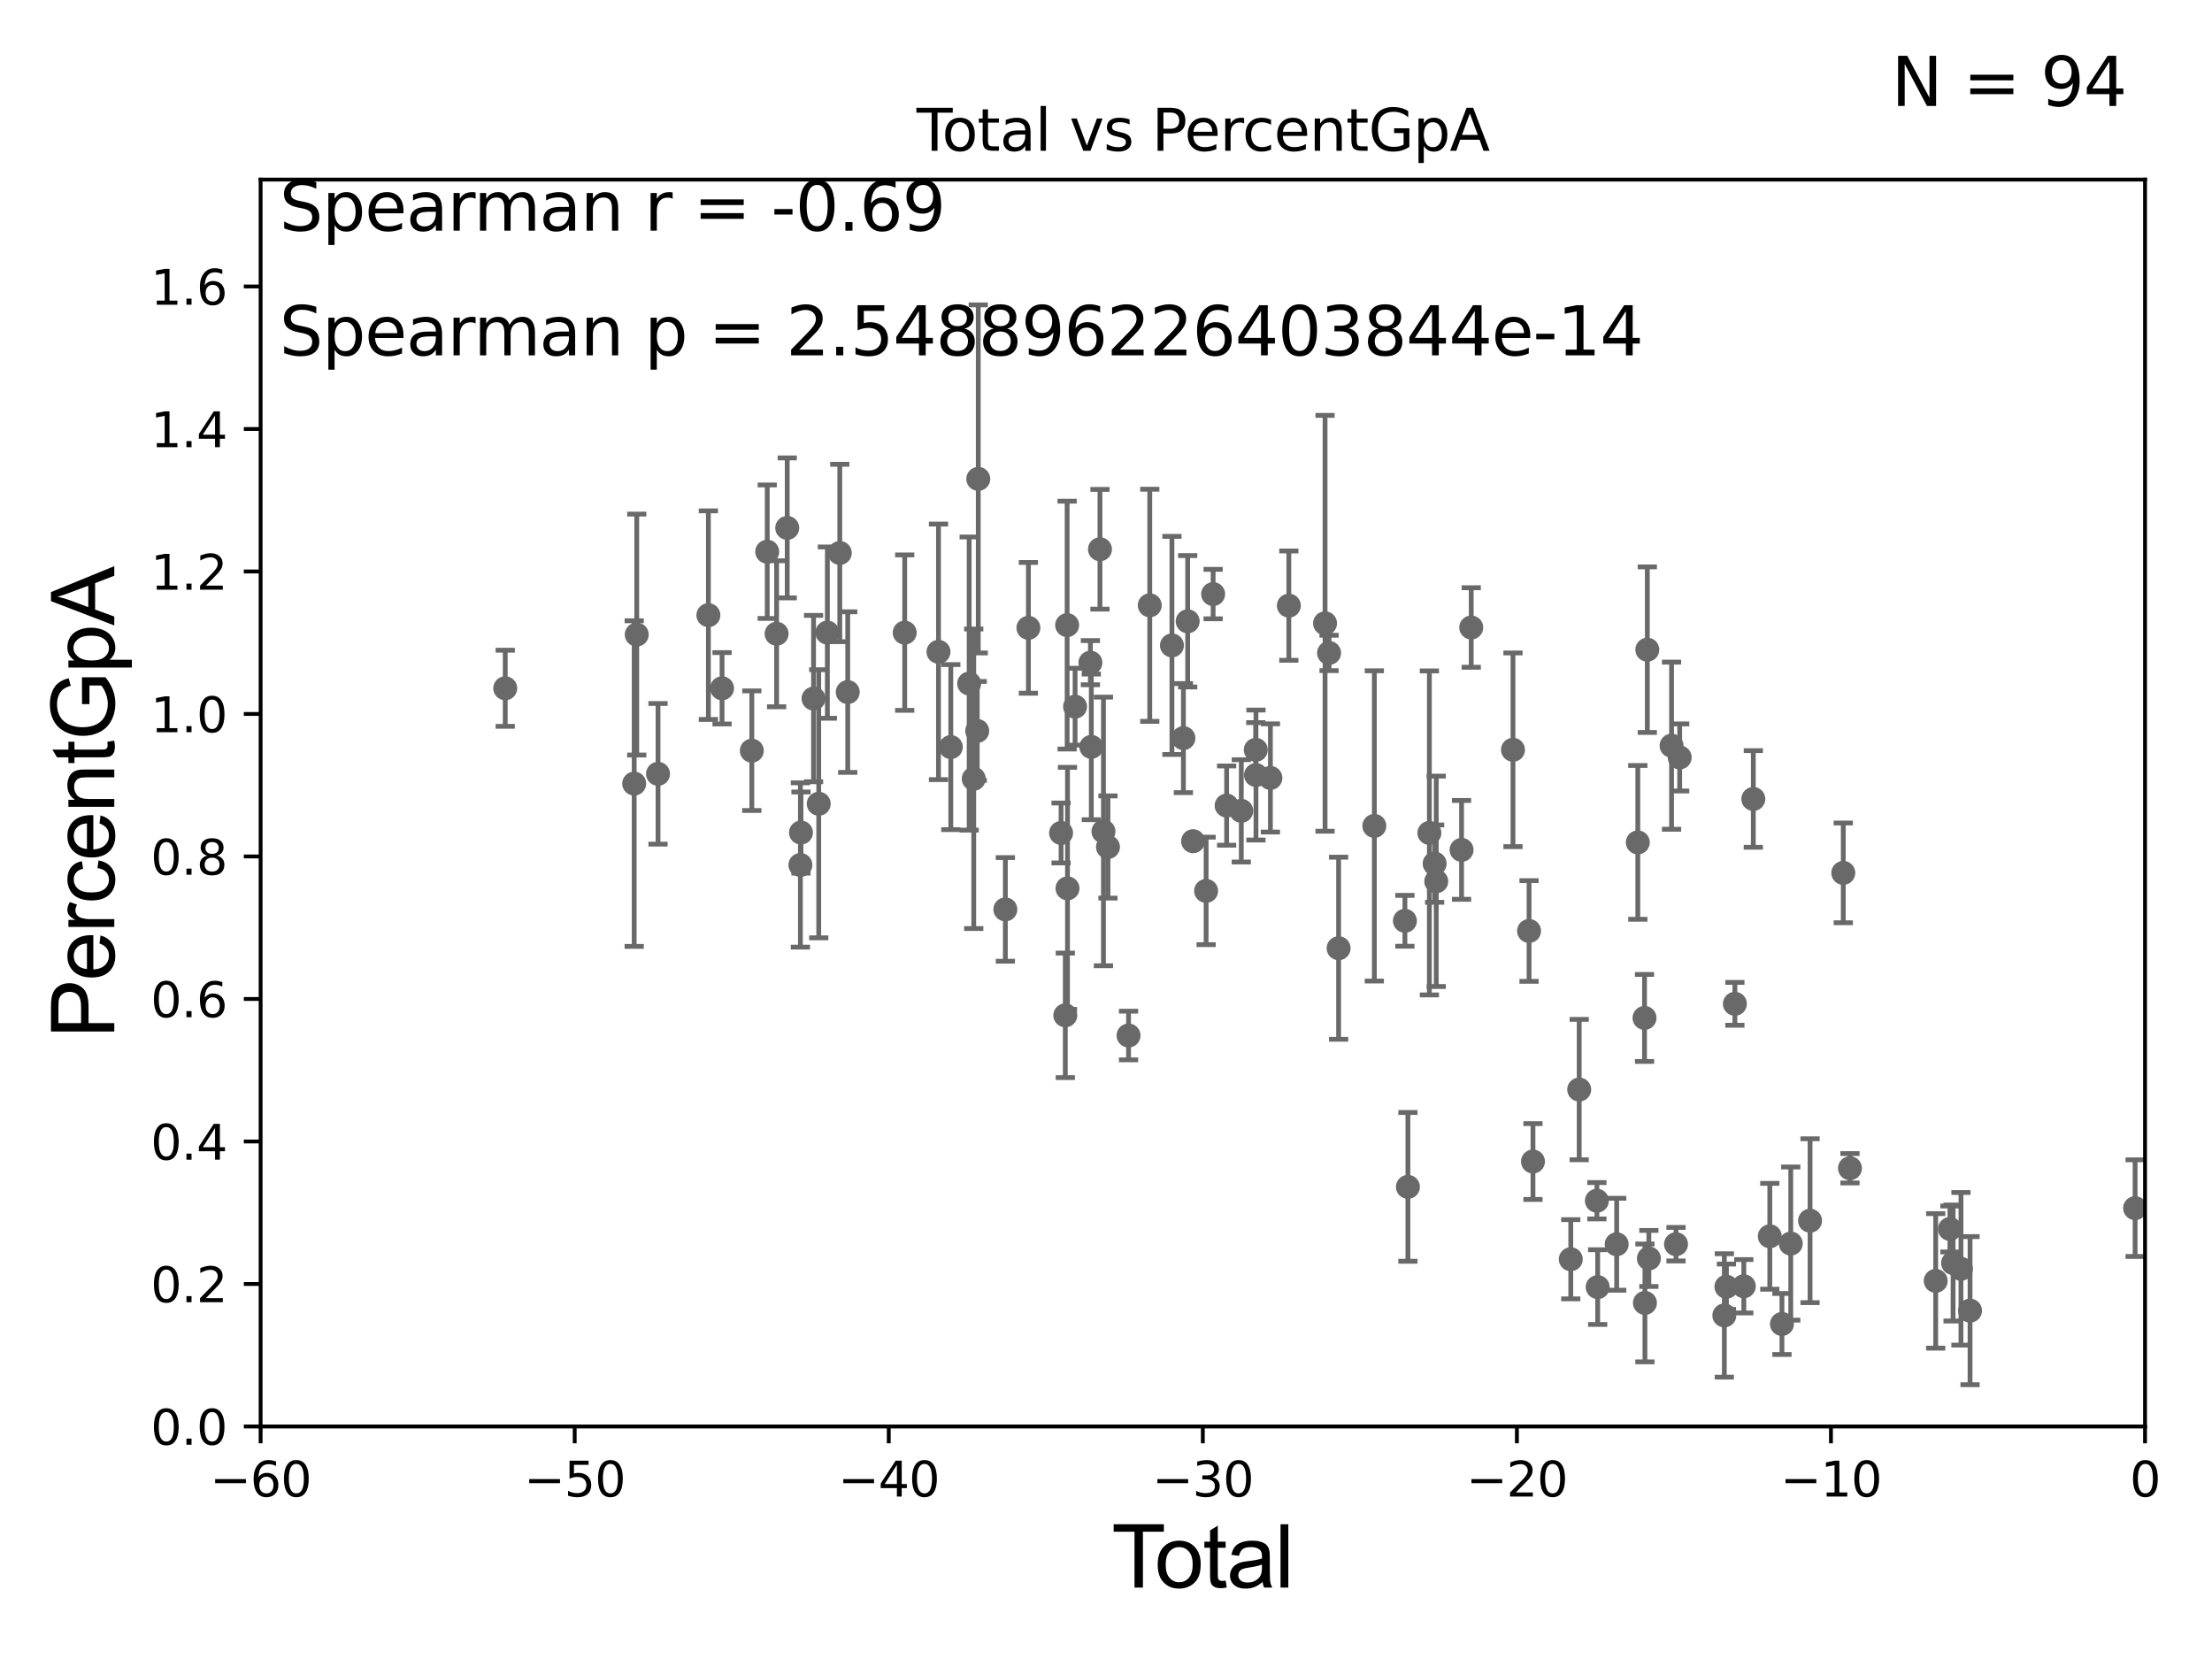 <?xml version="1.0" encoding="utf-8" standalone="no"?>
<!DOCTYPE svg PUBLIC "-//W3C//DTD SVG 1.1//EN"
  "http://www.w3.org/Graphics/SVG/1.1/DTD/svg11.dtd">
<svg xmlns:xlink="http://www.w3.org/1999/xlink" width="460.8pt" height="345.6pt" viewBox="0 0 460.8 345.6" xmlns="http://www.w3.org/2000/svg" version="1.1">
 <defs>
  <style type="text/css">*{stroke-linejoin: round; stroke-linecap: butt}</style>
 </defs>
 <g id="figure_1">
  <g id="patch_1">
   <path d="M 0 345.6 
L 460.8 345.6 
L 460.8 0 
L 0 0 
z
" style="fill: #ffffff"/>
  </g>
  <g id="axes_1">
   <g id="patch_2">
    <path d="M 54.29 297.16 
L 446.85 297.16 
L 446.85 37.411 
L 54.29 37.411 
z
" style="fill: #ffffff"/>
   </g>
   <g id="PathCollection_1">
    <defs>
     <path id="mfbdb599613" d="M 0 1.118 
C 0.297 1.118 0.581 1 0.791 0.791 
C 1 0.581 1.118 0.297 1.118 0 
C 1.118 -0.297 1 -0.581 0.791 -0.791 
C 0.581 -1 0.297 -1.118 0 -1.118 
C -0.297 -1.118 -0.581 -1 -0.791 -0.791 
C -1 -0.581 -1.118 -0.297 -1.118 0 
C -1.118 0.297 -1 0.581 -0.791 0.791 
C -0.581 1 -0.297 1.118 0 1.118 
z
" style="stroke: #696969"/>
    </defs>
    <g clip-path="url(#p15e6c3b35f)">
     <use xlink:href="#mfbdb599613" x="105.248" y="143.379" style="fill: #696969; stroke: #696969"/>
     <use xlink:href="#mfbdb599613" x="332.826" y="268.127" style="fill: #696969; stroke: #696969"/>
     <use xlink:href="#mfbdb599613" x="332.664" y="250.135" style="fill: #696969; stroke: #696969"/>
     <use xlink:href="#mfbdb599613" x="328.975" y="226.974" style="fill: #696969; stroke: #696969"/>
     <use xlink:href="#mfbdb599613" x="327.221" y="262.321" style="fill: #696969; stroke: #696969"/>
     <use xlink:href="#mfbdb599613" x="319.345" y="241.967" style="fill: #696969; stroke: #696969"/>
     <use xlink:href="#mfbdb599613" x="318.53" y="193.938" style="fill: #696969; stroke: #696969"/>
     <use xlink:href="#mfbdb599613" x="315.183" y="156.194" style="fill: #696969; stroke: #696969"/>
     <use xlink:href="#mfbdb599613" x="306.486" y="130.72" style="fill: #696969; stroke: #696969"/>
     <use xlink:href="#mfbdb599613" x="304.472" y="177.045" style="fill: #696969; stroke: #696969"/>
     <use xlink:href="#mfbdb599613" x="299.197" y="183.593" style="fill: #696969; stroke: #696969"/>
     <use xlink:href="#mfbdb599613" x="298.861" y="179.908" style="fill: #696969; stroke: #696969"/>
     <use xlink:href="#mfbdb599613" x="297.766" y="173.512" style="fill: #696969; stroke: #696969"/>
     <use xlink:href="#mfbdb599613" x="293.296" y="247.249" style="fill: #696969; stroke: #696969"/>
     <use xlink:href="#mfbdb599613" x="292.669" y="191.818" style="fill: #696969; stroke: #696969"/>
     <use xlink:href="#mfbdb599613" x="286.299" y="172.053" style="fill: #696969; stroke: #696969"/>
     <use xlink:href="#mfbdb599613" x="278.859" y="197.533" style="fill: #696969; stroke: #696969"/>
     <use xlink:href="#mfbdb599613" x="276.868" y="136.023" style="fill: #696969; stroke: #696969"/>
     <use xlink:href="#mfbdb599613" x="276.033" y="129.845" style="fill: #696969; stroke: #696969"/>
     <use xlink:href="#mfbdb599613" x="268.489" y="126.165" style="fill: #696969; stroke: #696969"/>
     <use xlink:href="#mfbdb599613" x="336.786" y="259.199" style="fill: #696969; stroke: #696969"/>
     <use xlink:href="#mfbdb599613" x="341.185" y="175.487" style="fill: #696969; stroke: #696969"/>
     <use xlink:href="#mfbdb599613" x="342.585" y="212.051" style="fill: #696969; stroke: #696969"/>
     <use xlink:href="#mfbdb599613" x="342.668" y="271.421" style="fill: #696969; stroke: #696969"/>
     <use xlink:href="#mfbdb599613" x="408.505" y="264.317" style="fill: #696969; stroke: #696969"/>
     <use xlink:href="#mfbdb599613" x="406.862" y="263.108" style="fill: #696969; stroke: #696969"/>
     <use xlink:href="#mfbdb599613" x="406.205" y="256.02" style="fill: #696969; stroke: #696969"/>
     <use xlink:href="#mfbdb599613" x="403.242" y="266.829" style="fill: #696969; stroke: #696969"/>
     <use xlink:href="#mfbdb599613" x="385.383" y="243.366" style="fill: #696969; stroke: #696969"/>
     <use xlink:href="#mfbdb599613" x="383.988" y="181.837" style="fill: #696969; stroke: #696969"/>
     <use xlink:href="#mfbdb599613" x="377.068" y="254.293" style="fill: #696969; stroke: #696969"/>
     <use xlink:href="#mfbdb599613" x="373.048" y="259.058" style="fill: #696969; stroke: #696969"/>
     <use xlink:href="#mfbdb599613" x="371.212" y="275.812" style="fill: #696969; stroke: #696969"/>
     <use xlink:href="#mfbdb599613" x="264.649" y="162.059" style="fill: #696969; stroke: #696969"/>
     <use xlink:href="#mfbdb599613" x="368.683" y="257.542" style="fill: #696969; stroke: #696969"/>
     <use xlink:href="#mfbdb599613" x="363.269" y="267.951" style="fill: #696969; stroke: #696969"/>
     <use xlink:href="#mfbdb599613" x="361.409" y="209.115" style="fill: #696969; stroke: #696969"/>
     <use xlink:href="#mfbdb599613" x="359.647" y="268.053" style="fill: #696969; stroke: #696969"/>
     <use xlink:href="#mfbdb599613" x="359.21" y="274.025" style="fill: #696969; stroke: #696969"/>
     <use xlink:href="#mfbdb599613" x="349.912" y="157.789" style="fill: #696969; stroke: #696969"/>
     <use xlink:href="#mfbdb599613" x="349.144" y="259.187" style="fill: #696969; stroke: #696969"/>
     <use xlink:href="#mfbdb599613" x="348.216" y="155.338" style="fill: #696969; stroke: #696969"/>
     <use xlink:href="#mfbdb599613" x="343.49" y="262.158" style="fill: #696969; stroke: #696969"/>
     <use xlink:href="#mfbdb599613" x="343.166" y="135.341" style="fill: #696969; stroke: #696969"/>
     <use xlink:href="#mfbdb599613" x="365.247" y="166.435" style="fill: #696969; stroke: #696969"/>
     <use xlink:href="#mfbdb599613" x="261.643" y="161.454" style="fill: #696969; stroke: #696969"/>
     <use xlink:href="#mfbdb599613" x="261.6" y="156.205" style="fill: #696969; stroke: #696969"/>
     <use xlink:href="#mfbdb599613" x="258.583" y="168.917" style="fill: #696969; stroke: #696969"/>
     <use xlink:href="#mfbdb599613" x="201.894" y="142.396" style="fill: #696969; stroke: #696969"/>
     <use xlink:href="#mfbdb599613" x="198.07" y="155.633" style="fill: #696969; stroke: #696969"/>
     <use xlink:href="#mfbdb599613" x="195.506" y="135.793" style="fill: #696969; stroke: #696969"/>
     <use xlink:href="#mfbdb599613" x="188.465" y="131.79" style="fill: #696969; stroke: #696969"/>
     <use xlink:href="#mfbdb599613" x="176.599" y="144.177" style="fill: #696969; stroke: #696969"/>
     <use xlink:href="#mfbdb599613" x="174.945" y="115.196" style="fill: #696969; stroke: #696969"/>
     <use xlink:href="#mfbdb599613" x="172.356" y="131.784" style="fill: #696969; stroke: #696969"/>
     <use xlink:href="#mfbdb599613" x="170.558" y="167.44" style="fill: #696969; stroke: #696969"/>
     <use xlink:href="#mfbdb599613" x="169.478" y="145.526" style="fill: #696969; stroke: #696969"/>
     <use xlink:href="#mfbdb599613" x="202.847" y="162.23" style="fill: #696969; stroke: #696969"/>
     <use xlink:href="#mfbdb599613" x="166.858" y="173.439" style="fill: #696969; stroke: #696969"/>
     <use xlink:href="#mfbdb599613" x="163.995" y="109.972" style="fill: #696969; stroke: #696969"/>
     <use xlink:href="#mfbdb599613" x="161.782" y="132.023" style="fill: #696969; stroke: #696969"/>
     <use xlink:href="#mfbdb599613" x="159.828" y="114.931" style="fill: #696969; stroke: #696969"/>
     <use xlink:href="#mfbdb599613" x="156.617" y="156.382" style="fill: #696969; stroke: #696969"/>
     <use xlink:href="#mfbdb599613" x="150.414" y="143.381" style="fill: #696969; stroke: #696969"/>
     <use xlink:href="#mfbdb599613" x="147.57" y="128.148" style="fill: #696969; stroke: #696969"/>
     <use xlink:href="#mfbdb599613" x="137.08" y="161.202" style="fill: #696969; stroke: #696969"/>
     <use xlink:href="#mfbdb599613" x="132.646" y="132.192" style="fill: #696969; stroke: #696969"/>
     <use xlink:href="#mfbdb599613" x="132.114" y="163.235" style="fill: #696969; stroke: #696969"/>
     <use xlink:href="#mfbdb599613" x="166.738" y="180.191" style="fill: #696969; stroke: #696969"/>
     <use xlink:href="#mfbdb599613" x="410.397" y="273.033" style="fill: #696969; stroke: #696969"/>
     <use xlink:href="#mfbdb599613" x="203.577" y="152.266" style="fill: #696969; stroke: #696969"/>
     <use xlink:href="#mfbdb599613" x="209.434" y="189.444" style="fill: #696969; stroke: #696969"/>
     <use xlink:href="#mfbdb599613" x="255.531" y="167.814" style="fill: #696969; stroke: #696969"/>
     <use xlink:href="#mfbdb599613" x="252.717" y="123.755" style="fill: #696969; stroke: #696969"/>
     <use xlink:href="#mfbdb599613" x="251.254" y="185.593" style="fill: #696969; stroke: #696969"/>
     <use xlink:href="#mfbdb599613" x="248.537" y="175.238" style="fill: #696969; stroke: #696969"/>
     <use xlink:href="#mfbdb599613" x="247.416" y="129.427" style="fill: #696969; stroke: #696969"/>
     <use xlink:href="#mfbdb599613" x="246.525" y="153.76" style="fill: #696969; stroke: #696969"/>
     <use xlink:href="#mfbdb599613" x="244.136" y="134.451" style="fill: #696969; stroke: #696969"/>
     <use xlink:href="#mfbdb599613" x="239.517" y="126.093" style="fill: #696969; stroke: #696969"/>
     <use xlink:href="#mfbdb599613" x="235.095" y="215.715" style="fill: #696969; stroke: #696969"/>
     <use xlink:href="#mfbdb599613" x="203.79" y="99.765" style="fill: #696969; stroke: #696969"/>
     <use xlink:href="#mfbdb599613" x="230.809" y="176.448" style="fill: #696969; stroke: #696969"/>
     <use xlink:href="#mfbdb599613" x="229.144" y="114.422" style="fill: #696969; stroke: #696969"/>
     <use xlink:href="#mfbdb599613" x="227.34" y="155.588" style="fill: #696969; stroke: #696969"/>
     <use xlink:href="#mfbdb599613" x="227.151" y="138.048" style="fill: #696969; stroke: #696969"/>
     <use xlink:href="#mfbdb599613" x="223.959" y="147.21" style="fill: #696969; stroke: #696969"/>
     <use xlink:href="#mfbdb599613" x="222.379" y="185.062" style="fill: #696969; stroke: #696969"/>
     <use xlink:href="#mfbdb599613" x="222.304" y="130.224" style="fill: #696969; stroke: #696969"/>
     <use xlink:href="#mfbdb599613" x="221.922" y="211.513" style="fill: #696969; stroke: #696969"/>
     <use xlink:href="#mfbdb599613" x="221.04" y="173.521" style="fill: #696969; stroke: #696969"/>
     <use xlink:href="#mfbdb599613" x="214.237" y="130.79" style="fill: #696969; stroke: #696969"/>
     <use xlink:href="#mfbdb599613" x="229.87" y="173.206" style="fill: #696969; stroke: #696969"/>
     <use xlink:href="#mfbdb599613" x="444.783" y="251.681" style="fill: #696969; stroke: #696969"/>
    </g>
   </g>
   <g id="matplotlib.axis_1">
    <g id="xtick_1">
     <g id="line2d_1">
      <defs>
       <path id="m78734a7056" d="M 0 0 
L 0 3.5 
" style="stroke: #000000; stroke-width: 0.8"/>
      </defs>
      <g>
       <use xlink:href="#m78734a7056" x="54.29" y="297.16" style="stroke: #000000; stroke-width: 0.8"/>
      </g>
     </g>
     <g id="text_1">
      <!-- −60 -->
      <g transform="translate(43.738 311.758)scale(0.1 -0.1)">
       <defs>
        <path id="DejaVuSans-2212" d="M 678 2272 
L 4684 2272 
L 4684 1741 
L 678 1741 
L 678 2272 
z
" transform="scale(0.016)"/>
        <path id="DejaVuSans-36" d="M 2113 2584 
Q 1688 2584 1439 2293 
Q 1191 2003 1191 1497 
Q 1191 994 1439 701 
Q 1688 409 2113 409 
Q 2538 409 2786 701 
Q 3034 994 3034 1497 
Q 3034 2003 2786 2293 
Q 2538 2584 2113 2584 
z
M 3366 4563 
L 3366 3988 
Q 3128 4100 2886 4159 
Q 2644 4219 2406 4219 
Q 1781 4219 1451 3797 
Q 1122 3375 1075 2522 
Q 1259 2794 1537 2939 
Q 1816 3084 2150 3084 
Q 2853 3084 3261 2657 
Q 3669 2231 3669 1497 
Q 3669 778 3244 343 
Q 2819 -91 2113 -91 
Q 1303 -91 875 529 
Q 447 1150 447 2328 
Q 447 3434 972 4092 
Q 1497 4750 2381 4750 
Q 2619 4750 2861 4703 
Q 3103 4656 3366 4563 
z
" transform="scale(0.016)"/>
        <path id="DejaVuSans-30" d="M 2034 4250 
Q 1547 4250 1301 3770 
Q 1056 3291 1056 2328 
Q 1056 1369 1301 889 
Q 1547 409 2034 409 
Q 2525 409 2770 889 
Q 3016 1369 3016 2328 
Q 3016 3291 2770 3770 
Q 2525 4250 2034 4250 
z
M 2034 4750 
Q 2819 4750 3233 4129 
Q 3647 3509 3647 2328 
Q 3647 1150 3233 529 
Q 2819 -91 2034 -91 
Q 1250 -91 836 529 
Q 422 1150 422 2328 
Q 422 3509 836 4129 
Q 1250 4750 2034 4750 
z
" transform="scale(0.016)"/>
       </defs>
       <use xlink:href="#DejaVuSans-2212"/>
       <use xlink:href="#DejaVuSans-36" x="83.789"/>
       <use xlink:href="#DejaVuSans-30" x="147.412"/>
      </g>
     </g>
    </g>
    <g id="xtick_2">
     <g id="line2d_2">
      <g>
       <use xlink:href="#m78734a7056" x="119.717" y="297.16" style="stroke: #000000; stroke-width: 0.8"/>
      </g>
     </g>
     <g id="text_2">
      <!-- −50 -->
      <g transform="translate(109.164 311.758)scale(0.1 -0.1)">
       <defs>
        <path id="DejaVuSans-35" d="M 691 4666 
L 3169 4666 
L 3169 4134 
L 1269 4134 
L 1269 2991 
Q 1406 3038 1543 3061 
Q 1681 3084 1819 3084 
Q 2600 3084 3056 2656 
Q 3513 2228 3513 1497 
Q 3513 744 3044 326 
Q 2575 -91 1722 -91 
Q 1428 -91 1123 -41 
Q 819 9 494 109 
L 494 744 
Q 775 591 1075 516 
Q 1375 441 1709 441 
Q 2250 441 2565 725 
Q 2881 1009 2881 1497 
Q 2881 1984 2565 2268 
Q 2250 2553 1709 2553 
Q 1456 2553 1204 2497 
Q 953 2441 691 2322 
L 691 4666 
z
" transform="scale(0.016)"/>
       </defs>
       <use xlink:href="#DejaVuSans-2212"/>
       <use xlink:href="#DejaVuSans-35" x="83.789"/>
       <use xlink:href="#DejaVuSans-30" x="147.412"/>
      </g>
     </g>
    </g>
    <g id="xtick_3">
     <g id="line2d_3">
      <g>
       <use xlink:href="#m78734a7056" x="185.143" y="297.16" style="stroke: #000000; stroke-width: 0.8"/>
      </g>
     </g>
     <g id="text_3">
      <!-- −40 -->
      <g transform="translate(174.591 311.758)scale(0.1 -0.1)">
       <defs>
        <path id="DejaVuSans-34" d="M 2419 4116 
L 825 1625 
L 2419 1625 
L 2419 4116 
z
M 2253 4666 
L 3047 4666 
L 3047 1625 
L 3713 1625 
L 3713 1100 
L 3047 1100 
L 3047 0 
L 2419 0 
L 2419 1100 
L 313 1100 
L 313 1709 
L 2253 4666 
z
" transform="scale(0.016)"/>
       </defs>
       <use xlink:href="#DejaVuSans-2212"/>
       <use xlink:href="#DejaVuSans-34" x="83.789"/>
       <use xlink:href="#DejaVuSans-30" x="147.412"/>
      </g>
     </g>
    </g>
    <g id="xtick_4">
     <g id="line2d_4">
      <g>
       <use xlink:href="#m78734a7056" x="250.57" y="297.16" style="stroke: #000000; stroke-width: 0.8"/>
      </g>
     </g>
     <g id="text_4">
      <!-- −30 -->
      <g transform="translate(240.018 311.758)scale(0.1 -0.1)">
       <defs>
        <path id="DejaVuSans-33" d="M 2597 2516 
Q 3050 2419 3304 2112 
Q 3559 1806 3559 1356 
Q 3559 666 3084 287 
Q 2609 -91 1734 -91 
Q 1441 -91 1130 -33 
Q 819 25 488 141 
L 488 750 
Q 750 597 1062 519 
Q 1375 441 1716 441 
Q 2309 441 2620 675 
Q 2931 909 2931 1356 
Q 2931 1769 2642 2001 
Q 2353 2234 1838 2234 
L 1294 2234 
L 1294 2753 
L 1863 2753 
Q 2328 2753 2575 2939 
Q 2822 3125 2822 3475 
Q 2822 3834 2567 4026 
Q 2313 4219 1838 4219 
Q 1578 4219 1281 4162 
Q 984 4106 628 3988 
L 628 4550 
Q 988 4650 1302 4700 
Q 1616 4750 1894 4750 
Q 2613 4750 3031 4423 
Q 3450 4097 3450 3541 
Q 3450 3153 3228 2886 
Q 3006 2619 2597 2516 
z
" transform="scale(0.016)"/>
       </defs>
       <use xlink:href="#DejaVuSans-2212"/>
       <use xlink:href="#DejaVuSans-33" x="83.789"/>
       <use xlink:href="#DejaVuSans-30" x="147.412"/>
      </g>
     </g>
    </g>
    <g id="xtick_5">
     <g id="line2d_5">
      <g>
       <use xlink:href="#m78734a7056" x="315.997" y="297.16" style="stroke: #000000; stroke-width: 0.8"/>
      </g>
     </g>
     <g id="text_5">
      <!-- −20 -->
      <g transform="translate(305.444 311.758)scale(0.1 -0.1)">
       <defs>
        <path id="DejaVuSans-32" d="M 1228 531 
L 3431 531 
L 3431 0 
L 469 0 
L 469 531 
Q 828 903 1448 1529 
Q 2069 2156 2228 2338 
Q 2531 2678 2651 2914 
Q 2772 3150 2772 3378 
Q 2772 3750 2511 3984 
Q 2250 4219 1831 4219 
Q 1534 4219 1204 4116 
Q 875 4013 500 3803 
L 500 4441 
Q 881 4594 1212 4672 
Q 1544 4750 1819 4750 
Q 2544 4750 2975 4387 
Q 3406 4025 3406 3419 
Q 3406 3131 3298 2873 
Q 3191 2616 2906 2266 
Q 2828 2175 2409 1742 
Q 1991 1309 1228 531 
z
" transform="scale(0.016)"/>
       </defs>
       <use xlink:href="#DejaVuSans-2212"/>
       <use xlink:href="#DejaVuSans-32" x="83.789"/>
       <use xlink:href="#DejaVuSans-30" x="147.412"/>
      </g>
     </g>
    </g>
    <g id="xtick_6">
     <g id="line2d_6">
      <g>
       <use xlink:href="#m78734a7056" x="381.423" y="297.16" style="stroke: #000000; stroke-width: 0.8"/>
      </g>
     </g>
     <g id="text_6">
      <!-- −10 -->
      <g transform="translate(370.871 311.758)scale(0.1 -0.1)">
       <defs>
        <path id="DejaVuSans-31" d="M 794 531 
L 1825 531 
L 1825 4091 
L 703 3866 
L 703 4441 
L 1819 4666 
L 2450 4666 
L 2450 531 
L 3481 531 
L 3481 0 
L 794 0 
L 794 531 
z
" transform="scale(0.016)"/>
       </defs>
       <use xlink:href="#DejaVuSans-2212"/>
       <use xlink:href="#DejaVuSans-31" x="83.789"/>
       <use xlink:href="#DejaVuSans-30" x="147.412"/>
      </g>
     </g>
    </g>
    <g id="xtick_7">
     <g id="line2d_7">
      <g>
       <use xlink:href="#m78734a7056" x="446.85" y="297.16" style="stroke: #000000; stroke-width: 0.8"/>
      </g>
     </g>
     <g id="text_7">
      <!-- 0 -->
      <g transform="translate(443.669 311.758)scale(0.1 -0.1)">
       <use xlink:href="#DejaVuSans-30"/>
      </g>
     </g>
    </g>
    <g id="text_8">
     <!-- Total -->
     <g transform="translate(231.565 330.722)scale(0.18 -0.18)">
      <defs>
       <path id="ArialMT-54" d="M 1659 0 
L 1659 4041 
L 150 4041 
L 150 4581 
L 3781 4581 
L 3781 4041 
L 2266 4041 
L 2266 0 
L 1659 0 
z
" transform="scale(0.016)"/>
       <path id="ArialMT-6f" d="M 213 1659 
Q 213 2581 725 3025 
Q 1153 3394 1769 3394 
Q 2453 3394 2887 2945 
Q 3322 2497 3322 1706 
Q 3322 1066 3130 698 
Q 2938 331 2570 128 
Q 2203 -75 1769 -75 
Q 1072 -75 642 372 
Q 213 819 213 1659 
z
M 791 1659 
Q 791 1022 1069 705 
Q 1347 388 1769 388 
Q 2188 388 2466 706 
Q 2744 1025 2744 1678 
Q 2744 2294 2464 2611 
Q 2184 2928 1769 2928 
Q 1347 2928 1069 2612 
Q 791 2297 791 1659 
z
" transform="scale(0.016)"/>
       <path id="ArialMT-74" d="M 1650 503 
L 1731 6 
Q 1494 -44 1306 -44 
Q 1000 -44 831 53 
Q 663 150 594 308 
Q 525 466 525 972 
L 525 2881 
L 113 2881 
L 113 3319 
L 525 3319 
L 525 4141 
L 1084 4478 
L 1084 3319 
L 1650 3319 
L 1650 2881 
L 1084 2881 
L 1084 941 
Q 1084 700 1114 631 
Q 1144 563 1211 522 
Q 1278 481 1403 481 
Q 1497 481 1650 503 
z
" transform="scale(0.016)"/>
       <path id="ArialMT-61" d="M 2588 409 
Q 2275 144 1986 34 
Q 1697 -75 1366 -75 
Q 819 -75 525 192 
Q 231 459 231 875 
Q 231 1119 342 1320 
Q 453 1522 633 1644 
Q 813 1766 1038 1828 
Q 1203 1872 1538 1913 
Q 2219 1994 2541 2106 
Q 2544 2222 2544 2253 
Q 2544 2597 2384 2738 
Q 2169 2928 1744 2928 
Q 1347 2928 1158 2789 
Q 969 2650 878 2297 
L 328 2372 
Q 403 2725 575 2942 
Q 747 3159 1072 3276 
Q 1397 3394 1825 3394 
Q 2250 3394 2515 3294 
Q 2781 3194 2906 3042 
Q 3031 2891 3081 2659 
Q 3109 2516 3109 2141 
L 3109 1391 
Q 3109 606 3145 398 
Q 3181 191 3288 0 
L 2700 0 
Q 2613 175 2588 409 
z
M 2541 1666 
Q 2234 1541 1622 1453 
Q 1275 1403 1131 1340 
Q 988 1278 909 1158 
Q 831 1038 831 891 
Q 831 666 1001 516 
Q 1172 366 1500 366 
Q 1825 366 2078 508 
Q 2331 650 2450 897 
Q 2541 1088 2541 1459 
L 2541 1666 
z
" transform="scale(0.016)"/>
       <path id="ArialMT-6c" d="M 409 0 
L 409 4581 
L 972 4581 
L 972 0 
L 409 0 
z
" transform="scale(0.016)"/>
      </defs>
      <use xlink:href="#ArialMT-54"/>
      <use xlink:href="#ArialMT-6f" x="49.959"/>
      <use xlink:href="#ArialMT-74" x="105.574"/>
      <use xlink:href="#ArialMT-61" x="133.357"/>
      <use xlink:href="#ArialMT-6c" x="188.973"/>
     </g>
    </g>
   </g>
   <g id="matplotlib.axis_2">
    <g id="ytick_1">
     <g id="line2d_8">
      <defs>
       <path id="md177a14fa0" d="M 0 0 
L -3.5 0 
" style="stroke: #000000; stroke-width: 0.8"/>
      </defs>
      <g>
       <use xlink:href="#md177a14fa0" x="54.29" y="297.16" style="stroke: #000000; stroke-width: 0.8"/>
      </g>
     </g>
     <g id="text_9">
      <!-- 0.0 -->
      <g transform="translate(31.387 300.959)scale(0.1 -0.1)">
       <defs>
        <path id="DejaVuSans-2e" d="M 684 794 
L 1344 794 
L 1344 0 
L 684 0 
L 684 794 
z
" transform="scale(0.016)"/>
       </defs>
       <use xlink:href="#DejaVuSans-30"/>
       <use xlink:href="#DejaVuSans-2e" x="63.623"/>
       <use xlink:href="#DejaVuSans-30" x="95.41"/>
      </g>
     </g>
    </g>
    <g id="ytick_2">
     <g id="line2d_9">
      <g>
       <use xlink:href="#md177a14fa0" x="54.29" y="267.474" style="stroke: #000000; stroke-width: 0.8"/>
      </g>
     </g>
     <g id="text_10">
      <!-- 0.2 -->
      <g transform="translate(31.387 271.274)scale(0.1 -0.1)">
       <use xlink:href="#DejaVuSans-30"/>
       <use xlink:href="#DejaVuSans-2e" x="63.623"/>
       <use xlink:href="#DejaVuSans-32" x="95.41"/>
      </g>
     </g>
    </g>
    <g id="ytick_3">
     <g id="line2d_10">
      <g>
       <use xlink:href="#md177a14fa0" x="54.29" y="237.789" style="stroke: #000000; stroke-width: 0.8"/>
      </g>
     </g>
     <g id="text_11">
      <!-- 0.4 -->
      <g transform="translate(31.387 241.588)scale(0.1 -0.1)">
       <use xlink:href="#DejaVuSans-30"/>
       <use xlink:href="#DejaVuSans-2e" x="63.623"/>
       <use xlink:href="#DejaVuSans-34" x="95.41"/>
      </g>
     </g>
    </g>
    <g id="ytick_4">
     <g id="line2d_11">
      <g>
       <use xlink:href="#md177a14fa0" x="54.29" y="208.103" style="stroke: #000000; stroke-width: 0.8"/>
      </g>
     </g>
     <g id="text_12">
      <!-- 0.6 -->
      <g transform="translate(31.387 211.902)scale(0.1 -0.1)">
       <use xlink:href="#DejaVuSans-30"/>
       <use xlink:href="#DejaVuSans-2e" x="63.623"/>
       <use xlink:href="#DejaVuSans-36" x="95.41"/>
      </g>
     </g>
    </g>
    <g id="ytick_5">
     <g id="line2d_12">
      <g>
       <use xlink:href="#md177a14fa0" x="54.29" y="178.418" style="stroke: #000000; stroke-width: 0.8"/>
      </g>
     </g>
     <g id="text_13">
      <!-- 0.8 -->
      <g transform="translate(31.387 182.217)scale(0.1 -0.1)">
       <defs>
        <path id="DejaVuSans-38" d="M 2034 2216 
Q 1584 2216 1326 1975 
Q 1069 1734 1069 1313 
Q 1069 891 1326 650 
Q 1584 409 2034 409 
Q 2484 409 2743 651 
Q 3003 894 3003 1313 
Q 3003 1734 2745 1975 
Q 2488 2216 2034 2216 
z
M 1403 2484 
Q 997 2584 770 2862 
Q 544 3141 544 3541 
Q 544 4100 942 4425 
Q 1341 4750 2034 4750 
Q 2731 4750 3128 4425 
Q 3525 4100 3525 3541 
Q 3525 3141 3298 2862 
Q 3072 2584 2669 2484 
Q 3125 2378 3379 2068 
Q 3634 1759 3634 1313 
Q 3634 634 3220 271 
Q 2806 -91 2034 -91 
Q 1263 -91 848 271 
Q 434 634 434 1313 
Q 434 1759 690 2068 
Q 947 2378 1403 2484 
z
M 1172 3481 
Q 1172 3119 1398 2916 
Q 1625 2713 2034 2713 
Q 2441 2713 2670 2916 
Q 2900 3119 2900 3481 
Q 2900 3844 2670 4047 
Q 2441 4250 2034 4250 
Q 1625 4250 1398 4047 
Q 1172 3844 1172 3481 
z
" transform="scale(0.016)"/>
       </defs>
       <use xlink:href="#DejaVuSans-30"/>
       <use xlink:href="#DejaVuSans-2e" x="63.623"/>
       <use xlink:href="#DejaVuSans-38" x="95.41"/>
      </g>
     </g>
    </g>
    <g id="ytick_6">
     <g id="line2d_13">
      <g>
       <use xlink:href="#md177a14fa0" x="54.29" y="148.732" style="stroke: #000000; stroke-width: 0.8"/>
      </g>
     </g>
     <g id="text_14">
      <!-- 1.0 -->
      <g transform="translate(31.387 152.531)scale(0.1 -0.1)">
       <use xlink:href="#DejaVuSans-31"/>
       <use xlink:href="#DejaVuSans-2e" x="63.623"/>
       <use xlink:href="#DejaVuSans-30" x="95.41"/>
      </g>
     </g>
    </g>
    <g id="ytick_7">
     <g id="line2d_14">
      <g>
       <use xlink:href="#md177a14fa0" x="54.29" y="119.047" style="stroke: #000000; stroke-width: 0.8"/>
      </g>
     </g>
     <g id="text_15">
      <!-- 1.2 -->
      <g transform="translate(31.387 122.846)scale(0.1 -0.1)">
       <use xlink:href="#DejaVuSans-31"/>
       <use xlink:href="#DejaVuSans-2e" x="63.623"/>
       <use xlink:href="#DejaVuSans-32" x="95.41"/>
      </g>
     </g>
    </g>
    <g id="ytick_8">
     <g id="line2d_15">
      <g>
       <use xlink:href="#md177a14fa0" x="54.29" y="89.361" style="stroke: #000000; stroke-width: 0.8"/>
      </g>
     </g>
     <g id="text_16">
      <!-- 1.4 -->
      <g transform="translate(31.387 93.16)scale(0.1 -0.1)">
       <use xlink:href="#DejaVuSans-31"/>
       <use xlink:href="#DejaVuSans-2e" x="63.623"/>
       <use xlink:href="#DejaVuSans-34" x="95.41"/>
      </g>
     </g>
    </g>
    <g id="ytick_9">
     <g id="line2d_16">
      <g>
       <use xlink:href="#md177a14fa0" x="54.29" y="59.675" style="stroke: #000000; stroke-width: 0.8"/>
      </g>
     </g>
     <g id="text_17">
      <!-- 1.6 -->
      <g transform="translate(31.387 63.475)scale(0.1 -0.1)">
       <use xlink:href="#DejaVuSans-31"/>
       <use xlink:href="#DejaVuSans-2e" x="63.623"/>
       <use xlink:href="#DejaVuSans-36" x="95.41"/>
      </g>
     </g>
    </g>
    <g id="text_18">
     <!-- PercentGpA -->
     <g transform="translate(23.809 216.309)rotate(-90)scale(0.18 -0.18)">
      <defs>
       <path id="ArialMT-50" d="M 494 0 
L 494 4581 
L 2222 4581 
Q 2678 4581 2919 4538 
Q 3256 4481 3484 4323 
Q 3713 4166 3852 3881 
Q 3991 3597 3991 3256 
Q 3991 2672 3619 2267 
Q 3247 1863 2275 1863 
L 1100 1863 
L 1100 0 
L 494 0 
z
M 1100 2403 
L 2284 2403 
Q 2872 2403 3119 2622 
Q 3366 2841 3366 3238 
Q 3366 3525 3220 3729 
Q 3075 3934 2838 4000 
Q 2684 4041 2272 4041 
L 1100 4041 
L 1100 2403 
z
" transform="scale(0.016)"/>
       <path id="ArialMT-65" d="M 2694 1069 
L 3275 997 
Q 3138 488 2766 206 
Q 2394 -75 1816 -75 
Q 1088 -75 661 373 
Q 234 822 234 1631 
Q 234 2469 665 2931 
Q 1097 3394 1784 3394 
Q 2450 3394 2872 2941 
Q 3294 2488 3294 1666 
Q 3294 1616 3291 1516 
L 816 1516 
Q 847 969 1125 678 
Q 1403 388 1819 388 
Q 2128 388 2347 550 
Q 2566 713 2694 1069 
z
M 847 1978 
L 2700 1978 
Q 2663 2397 2488 2606 
Q 2219 2931 1791 2931 
Q 1403 2931 1139 2672 
Q 875 2413 847 1978 
z
" transform="scale(0.016)"/>
       <path id="ArialMT-72" d="M 416 0 
L 416 3319 
L 922 3319 
L 922 2816 
Q 1116 3169 1280 3281 
Q 1444 3394 1641 3394 
Q 1925 3394 2219 3213 
L 2025 2691 
Q 1819 2813 1613 2813 
Q 1428 2813 1281 2702 
Q 1134 2591 1072 2394 
Q 978 2094 978 1738 
L 978 0 
L 416 0 
z
" transform="scale(0.016)"/>
       <path id="ArialMT-63" d="M 2588 1216 
L 3141 1144 
Q 3050 572 2676 248 
Q 2303 -75 1759 -75 
Q 1078 -75 664 370 
Q 250 816 250 1647 
Q 250 2184 428 2587 
Q 606 2991 970 3192 
Q 1334 3394 1763 3394 
Q 2303 3394 2647 3120 
Q 2991 2847 3088 2344 
L 2541 2259 
Q 2463 2594 2264 2762 
Q 2066 2931 1784 2931 
Q 1359 2931 1093 2626 
Q 828 2322 828 1663 
Q 828 994 1084 691 
Q 1341 388 1753 388 
Q 2084 388 2306 591 
Q 2528 794 2588 1216 
z
" transform="scale(0.016)"/>
       <path id="ArialMT-6e" d="M 422 0 
L 422 3319 
L 928 3319 
L 928 2847 
Q 1294 3394 1984 3394 
Q 2284 3394 2536 3286 
Q 2788 3178 2913 3003 
Q 3038 2828 3088 2588 
Q 3119 2431 3119 2041 
L 3119 0 
L 2556 0 
L 2556 2019 
Q 2556 2363 2490 2533 
Q 2425 2703 2258 2804 
Q 2091 2906 1866 2906 
Q 1506 2906 1245 2678 
Q 984 2450 984 1813 
L 984 0 
L 422 0 
z
" transform="scale(0.016)"/>
       <path id="ArialMT-47" d="M 2638 1797 
L 2638 2334 
L 4578 2338 
L 4578 638 
Q 4131 281 3656 101 
Q 3181 -78 2681 -78 
Q 2006 -78 1454 211 
Q 903 500 622 1047 
Q 341 1594 341 2269 
Q 341 2938 620 3517 
Q 900 4097 1425 4378 
Q 1950 4659 2634 4659 
Q 3131 4659 3532 4498 
Q 3934 4338 4162 4050 
Q 4391 3763 4509 3300 
L 3963 3150 
Q 3859 3500 3706 3700 
Q 3553 3900 3268 4020 
Q 2984 4141 2638 4141 
Q 2222 4141 1919 4014 
Q 1616 3888 1430 3681 
Q 1244 3475 1141 3228 
Q 966 2803 966 2306 
Q 966 1694 1177 1281 
Q 1388 869 1791 669 
Q 2194 469 2647 469 
Q 3041 469 3416 620 
Q 3791 772 3984 944 
L 3984 1797 
L 2638 1797 
z
" transform="scale(0.016)"/>
       <path id="ArialMT-70" d="M 422 -1272 
L 422 3319 
L 934 3319 
L 934 2888 
Q 1116 3141 1344 3267 
Q 1572 3394 1897 3394 
Q 2322 3394 2647 3175 
Q 2972 2956 3137 2557 
Q 3303 2159 3303 1684 
Q 3303 1175 3120 767 
Q 2938 359 2589 142 
Q 2241 -75 1856 -75 
Q 1575 -75 1351 44 
Q 1128 163 984 344 
L 984 -1272 
L 422 -1272 
z
M 931 1641 
Q 931 1000 1190 694 
Q 1450 388 1819 388 
Q 2194 388 2461 705 
Q 2728 1022 2728 1688 
Q 2728 2322 2467 2637 
Q 2206 2953 1844 2953 
Q 1484 2953 1207 2617 
Q 931 2281 931 1641 
z
" transform="scale(0.016)"/>
       <path id="ArialMT-41" d="M -9 0 
L 1750 4581 
L 2403 4581 
L 4278 0 
L 3588 0 
L 3053 1388 
L 1138 1388 
L 634 0 
L -9 0 
z
M 1313 1881 
L 2866 1881 
L 2388 3150 
Q 2169 3728 2063 4100 
Q 1975 3659 1816 3225 
L 1313 1881 
z
" transform="scale(0.016)"/>
      </defs>
      <use xlink:href="#ArialMT-50"/>
      <use xlink:href="#ArialMT-65" x="66.699"/>
      <use xlink:href="#ArialMT-72" x="122.314"/>
      <use xlink:href="#ArialMT-63" x="155.615"/>
      <use xlink:href="#ArialMT-65" x="205.615"/>
      <use xlink:href="#ArialMT-6e" x="261.23"/>
      <use xlink:href="#ArialMT-74" x="316.846"/>
      <use xlink:href="#ArialMT-47" x="344.629"/>
      <use xlink:href="#ArialMT-70" x="422.412"/>
      <use xlink:href="#ArialMT-41" x="478.027"/>
     </g>
    </g>
   </g>
   <g id="LineCollection_1">
    <path d="M 105.248 151.307 
L 105.248 135.451 
" clip-path="url(#p15e6c3b35f)" style="fill: none; stroke: #696969"/>
    <path d="M 332.826 275.908 
L 332.826 260.346 
" clip-path="url(#p15e6c3b35f)" style="fill: none; stroke: #696969"/>
    <path d="M 332.664 253.922 
L 332.664 246.348 
" clip-path="url(#p15e6c3b35f)" style="fill: none; stroke: #696969"/>
    <path d="M 328.975 241.598 
L 328.975 212.351 
" clip-path="url(#p15e6c3b35f)" style="fill: none; stroke: #696969"/>
    <path d="M 327.221 270.572 
L 327.221 254.069 
" clip-path="url(#p15e6c3b35f)" style="fill: none; stroke: #696969"/>
    <path d="M 319.345 249.864 
L 319.345 234.07 
" clip-path="url(#p15e6c3b35f)" style="fill: none; stroke: #696969"/>
    <path d="M 318.53 204.425 
L 318.53 183.452 
" clip-path="url(#p15e6c3b35f)" style="fill: none; stroke: #696969"/>
    <path d="M 315.183 176.368 
L 315.183 136.02 
" clip-path="url(#p15e6c3b35f)" style="fill: none; stroke: #696969"/>
    <path d="M 306.486 139.001 
L 306.486 122.439 
" clip-path="url(#p15e6c3b35f)" style="fill: none; stroke: #696969"/>
    <path d="M 304.472 187.341 
L 304.472 166.748 
" clip-path="url(#p15e6c3b35f)" style="fill: none; stroke: #696969"/>
    <path d="M 299.197 205.505 
L 299.197 161.681 
" clip-path="url(#p15e6c3b35f)" style="fill: none; stroke: #696969"/>
    <path d="M 298.861 187.967 
L 298.861 171.85 
" clip-path="url(#p15e6c3b35f)" style="fill: none; stroke: #696969"/>
    <path d="M 297.766 207.261 
L 297.766 139.763 
" clip-path="url(#p15e6c3b35f)" style="fill: none; stroke: #696969"/>
    <path d="M 293.296 262.744 
L 293.296 231.753 
" clip-path="url(#p15e6c3b35f)" style="fill: none; stroke: #696969"/>
    <path d="M 292.669 197.115 
L 292.669 186.521 
" clip-path="url(#p15e6c3b35f)" style="fill: none; stroke: #696969"/>
    <path d="M 286.299 204.366 
L 286.299 139.74 
" clip-path="url(#p15e6c3b35f)" style="fill: none; stroke: #696969"/>
    <path d="M 278.859 216.494 
L 278.859 178.571 
" clip-path="url(#p15e6c3b35f)" style="fill: none; stroke: #696969"/>
    <path d="M 276.868 139.711 
L 276.868 132.335 
" clip-path="url(#p15e6c3b35f)" style="fill: none; stroke: #696969"/>
    <path d="M 276.033 173.156 
L 276.033 86.534 
" clip-path="url(#p15e6c3b35f)" style="fill: none; stroke: #696969"/>
    <path d="M 268.489 137.548 
L 268.489 114.781 
" clip-path="url(#p15e6c3b35f)" style="fill: none; stroke: #696969"/>
    <path d="M 336.786 268.774 
L 336.786 249.625 
" clip-path="url(#p15e6c3b35f)" style="fill: none; stroke: #696969"/>
    <path d="M 341.185 191.506 
L 341.185 159.469 
" clip-path="url(#p15e6c3b35f)" style="fill: none; stroke: #696969"/>
    <path d="M 342.585 221.113 
L 342.585 202.988 
" clip-path="url(#p15e6c3b35f)" style="fill: none; stroke: #696969"/>
    <path d="M 342.668 283.697 
L 342.668 259.146 
" clip-path="url(#p15e6c3b35f)" style="fill: none; stroke: #696969"/>
    <path d="M 408.505 280.211 
L 408.505 248.423 
" clip-path="url(#p15e6c3b35f)" style="fill: none; stroke: #696969"/>
    <path d="M 406.862 275.19 
L 406.862 251.025 
" clip-path="url(#p15e6c3b35f)" style="fill: none; stroke: #696969"/>
    <path d="M 406.205 260.805 
L 406.205 251.235 
" clip-path="url(#p15e6c3b35f)" style="fill: none; stroke: #696969"/>
    <path d="M 403.242 280.84 
L 403.242 252.817 
" clip-path="url(#p15e6c3b35f)" style="fill: none; stroke: #696969"/>
    <path d="M 385.383 246.426 
L 385.383 240.307 
" clip-path="url(#p15e6c3b35f)" style="fill: none; stroke: #696969"/>
    <path d="M 383.988 192.225 
L 383.988 171.449 
" clip-path="url(#p15e6c3b35f)" style="fill: none; stroke: #696969"/>
    <path d="M 377.068 271.362 
L 377.068 237.224 
" clip-path="url(#p15e6c3b35f)" style="fill: none; stroke: #696969"/>
    <path d="M 373.048 275.011 
L 373.048 243.105 
" clip-path="url(#p15e6c3b35f)" style="fill: none; stroke: #696969"/>
    <path d="M 371.212 282.163 
L 371.212 269.461 
" clip-path="url(#p15e6c3b35f)" style="fill: none; stroke: #696969"/>
    <path d="M 264.649 173.326 
L 264.649 150.793 
" clip-path="url(#p15e6c3b35f)" style="fill: none; stroke: #696969"/>
    <path d="M 368.683 268.568 
L 368.683 246.516 
" clip-path="url(#p15e6c3b35f)" style="fill: none; stroke: #696969"/>
    <path d="M 363.269 273.513 
L 363.269 262.389 
" clip-path="url(#p15e6c3b35f)" style="fill: none; stroke: #696969"/>
    <path d="M 361.409 213.579 
L 361.409 204.65 
" clip-path="url(#p15e6c3b35f)" style="fill: none; stroke: #696969"/>
    <path d="M 359.647 272.778 
L 359.647 263.328 
" clip-path="url(#p15e6c3b35f)" style="fill: none; stroke: #696969"/>
    <path d="M 359.21 286.88 
L 359.21 261.171 
" clip-path="url(#p15e6c3b35f)" style="fill: none; stroke: #696969"/>
    <path d="M 349.912 164.774 
L 349.912 150.805 
" clip-path="url(#p15e6c3b35f)" style="fill: none; stroke: #696969"/>
    <path d="M 349.144 262.68 
L 349.144 255.694 
" clip-path="url(#p15e6c3b35f)" style="fill: none; stroke: #696969"/>
    <path d="M 348.216 172.743 
L 348.216 137.932 
" clip-path="url(#p15e6c3b35f)" style="fill: none; stroke: #696969"/>
    <path d="M 343.49 267.999 
L 343.49 256.318 
" clip-path="url(#p15e6c3b35f)" style="fill: none; stroke: #696969"/>
    <path d="M 343.166 152.589 
L 343.166 118.093 
" clip-path="url(#p15e6c3b35f)" style="fill: none; stroke: #696969"/>
    <path d="M 365.247 176.498 
L 365.247 156.372 
" clip-path="url(#p15e6c3b35f)" style="fill: none; stroke: #696969"/>
    <path d="M 261.643 174.992 
L 261.643 147.916 
" clip-path="url(#p15e6c3b35f)" style="fill: none; stroke: #696969"/>
    <path d="M 261.6 161.88 
L 261.6 150.531 
" clip-path="url(#p15e6c3b35f)" style="fill: none; stroke: #696969"/>
    <path d="M 258.583 179.571 
L 258.583 158.263 
" clip-path="url(#p15e6c3b35f)" style="fill: none; stroke: #696969"/>
    <path d="M 201.894 172.928 
L 201.894 111.863 
" clip-path="url(#p15e6c3b35f)" style="fill: none; stroke: #696969"/>
    <path d="M 198.07 172.826 
L 198.07 138.441 
" clip-path="url(#p15e6c3b35f)" style="fill: none; stroke: #696969"/>
    <path d="M 195.506 162.411 
L 195.506 109.175 
" clip-path="url(#p15e6c3b35f)" style="fill: none; stroke: #696969"/>
    <path d="M 188.465 147.978 
L 188.465 115.602 
" clip-path="url(#p15e6c3b35f)" style="fill: none; stroke: #696969"/>
    <path d="M 176.599 160.901 
L 176.599 127.453 
" clip-path="url(#p15e6c3b35f)" style="fill: none; stroke: #696969"/>
    <path d="M 174.945 133.675 
L 174.945 96.717 
" clip-path="url(#p15e6c3b35f)" style="fill: none; stroke: #696969"/>
    <path d="M 172.356 149.626 
L 172.356 113.942 
" clip-path="url(#p15e6c3b35f)" style="fill: none; stroke: #696969"/>
    <path d="M 170.558 195.368 
L 170.558 139.512 
" clip-path="url(#p15e6c3b35f)" style="fill: none; stroke: #696969"/>
    <path d="M 169.478 162.854 
L 169.478 128.198 
" clip-path="url(#p15e6c3b35f)" style="fill: none; stroke: #696969"/>
    <path d="M 202.847 193.428 
L 202.847 131.032 
" clip-path="url(#p15e6c3b35f)" style="fill: none; stroke: #696969"/>
    <path d="M 166.858 181.889 
L 166.858 164.988 
" clip-path="url(#p15e6c3b35f)" style="fill: none; stroke: #696969"/>
    <path d="M 163.995 124.553 
L 163.995 95.392 
" clip-path="url(#p15e6c3b35f)" style="fill: none; stroke: #696969"/>
    <path d="M 161.782 147.234 
L 161.782 116.812 
" clip-path="url(#p15e6c3b35f)" style="fill: none; stroke: #696969"/>
    <path d="M 159.828 128.833 
L 159.828 101.029 
" clip-path="url(#p15e6c3b35f)" style="fill: none; stroke: #696969"/>
    <path d="M 156.617 168.844 
L 156.617 143.921 
" clip-path="url(#p15e6c3b35f)" style="fill: none; stroke: #696969"/>
    <path d="M 150.414 150.815 
L 150.414 135.946 
" clip-path="url(#p15e6c3b35f)" style="fill: none; stroke: #696969"/>
    <path d="M 147.57 149.875 
L 147.57 106.421 
" clip-path="url(#p15e6c3b35f)" style="fill: none; stroke: #696969"/>
    <path d="M 137.08 175.847 
L 137.08 146.557 
" clip-path="url(#p15e6c3b35f)" style="fill: none; stroke: #696969"/>
    <path d="M 132.646 157.286 
L 132.646 107.097 
" clip-path="url(#p15e6c3b35f)" style="fill: none; stroke: #696969"/>
    <path d="M 132.114 197.15 
L 132.114 129.319 
" clip-path="url(#p15e6c3b35f)" style="fill: none; stroke: #696969"/>
    <path d="M 166.738 197.301 
L 166.738 163.081 
" clip-path="url(#p15e6c3b35f)" style="fill: none; stroke: #696969"/>
    <path d="M 410.397 288.462 
L 410.397 257.604 
" clip-path="url(#p15e6c3b35f)" style="fill: none; stroke: #696969"/>
    <path d="M 203.577 162.575 
L 203.577 141.957 
" clip-path="url(#p15e6c3b35f)" style="fill: none; stroke: #696969"/>
    <path d="M 209.434 200.241 
L 209.434 178.647 
" clip-path="url(#p15e6c3b35f)" style="fill: none; stroke: #696969"/>
    <path d="M 255.531 176.065 
L 255.531 159.563 
" clip-path="url(#p15e6c3b35f)" style="fill: none; stroke: #696969"/>
    <path d="M 252.717 128.905 
L 252.717 118.605 
" clip-path="url(#p15e6c3b35f)" style="fill: none; stroke: #696969"/>
    <path d="M 251.254 196.786 
L 251.254 174.4 
" clip-path="url(#p15e6c3b35f)" style="fill: none; stroke: #696969"/>
    <path d="M 248.537 175.754 
L 248.537 174.721 
" clip-path="url(#p15e6c3b35f)" style="fill: none; stroke: #696969"/>
    <path d="M 247.416 143.114 
L 247.416 115.739 
" clip-path="url(#p15e6c3b35f)" style="fill: none; stroke: #696969"/>
    <path d="M 246.525 165.116 
L 246.525 142.405 
" clip-path="url(#p15e6c3b35f)" style="fill: none; stroke: #696969"/>
    <path d="M 244.136 157.167 
L 244.136 111.736 
" clip-path="url(#p15e6c3b35f)" style="fill: none; stroke: #696969"/>
    <path d="M 239.517 150.271 
L 239.517 101.915 
" clip-path="url(#p15e6c3b35f)" style="fill: none; stroke: #696969"/>
    <path d="M 235.095 220.788 
L 235.095 210.643 
" clip-path="url(#p15e6c3b35f)" style="fill: none; stroke: #696969"/>
    <path d="M 203.79 136.021 
L 203.79 63.509 
" clip-path="url(#p15e6c3b35f)" style="fill: none; stroke: #696969"/>
    <path d="M 230.809 187.094 
L 230.809 165.802 
" clip-path="url(#p15e6c3b35f)" style="fill: none; stroke: #696969"/>
    <path d="M 229.144 126.892 
L 229.144 101.952 
" clip-path="url(#p15e6c3b35f)" style="fill: none; stroke: #696969"/>
    <path d="M 227.34 170.757 
L 227.34 140.42 
" clip-path="url(#p15e6c3b35f)" style="fill: none; stroke: #696969"/>
    <path d="M 227.151 142.649 
L 227.151 133.446 
" clip-path="url(#p15e6c3b35f)" style="fill: none; stroke: #696969"/>
    <path d="M 223.959 155.216 
L 223.959 139.204 
" clip-path="url(#p15e6c3b35f)" style="fill: none; stroke: #696969"/>
    <path d="M 222.379 210.272 
L 222.379 159.852 
" clip-path="url(#p15e6c3b35f)" style="fill: none; stroke: #696969"/>
    <path d="M 222.304 156.04 
L 222.304 104.408 
" clip-path="url(#p15e6c3b35f)" style="fill: none; stroke: #696969"/>
    <path d="M 221.922 224.482 
L 221.922 198.543 
" clip-path="url(#p15e6c3b35f)" style="fill: none; stroke: #696969"/>
    <path d="M 221.04 179.763 
L 221.04 167.279 
" clip-path="url(#p15e6c3b35f)" style="fill: none; stroke: #696969"/>
    <path d="M 214.237 144.41 
L 214.237 117.171 
" clip-path="url(#p15e6c3b35f)" style="fill: none; stroke: #696969"/>
    <path d="M 229.87 201.189 
L 229.87 145.223 
" clip-path="url(#p15e6c3b35f)" style="fill: none; stroke: #696969"/>
    <path d="M 444.783 261.746 
L 444.783 241.617 
" clip-path="url(#p15e6c3b35f)" style="fill: none; stroke: #696969"/>
   </g>
   <g id="line2d_17">
    <defs>
     <path id="md1302e8c0c" d="M 2 0 
L -2 -0 
" style="stroke: #696969"/>
    </defs>
    <g clip-path="url(#p15e6c3b35f)">
     <use xlink:href="#md1302e8c0c" x="105.248" y="151.307" style="fill: #696969; stroke: #696969"/>
     <use xlink:href="#md1302e8c0c" x="332.826" y="275.908" style="fill: #696969; stroke: #696969"/>
     <use xlink:href="#md1302e8c0c" x="332.664" y="253.922" style="fill: #696969; stroke: #696969"/>
     <use xlink:href="#md1302e8c0c" x="328.975" y="241.598" style="fill: #696969; stroke: #696969"/>
     <use xlink:href="#md1302e8c0c" x="327.221" y="270.572" style="fill: #696969; stroke: #696969"/>
     <use xlink:href="#md1302e8c0c" x="319.345" y="249.864" style="fill: #696969; stroke: #696969"/>
     <use xlink:href="#md1302e8c0c" x="318.53" y="204.425" style="fill: #696969; stroke: #696969"/>
     <use xlink:href="#md1302e8c0c" x="315.183" y="176.368" style="fill: #696969; stroke: #696969"/>
     <use xlink:href="#md1302e8c0c" x="306.486" y="139.001" style="fill: #696969; stroke: #696969"/>
     <use xlink:href="#md1302e8c0c" x="304.472" y="187.341" style="fill: #696969; stroke: #696969"/>
     <use xlink:href="#md1302e8c0c" x="299.197" y="205.505" style="fill: #696969; stroke: #696969"/>
     <use xlink:href="#md1302e8c0c" x="298.861" y="187.967" style="fill: #696969; stroke: #696969"/>
     <use xlink:href="#md1302e8c0c" x="297.766" y="207.261" style="fill: #696969; stroke: #696969"/>
     <use xlink:href="#md1302e8c0c" x="293.296" y="262.744" style="fill: #696969; stroke: #696969"/>
     <use xlink:href="#md1302e8c0c" x="292.669" y="197.115" style="fill: #696969; stroke: #696969"/>
     <use xlink:href="#md1302e8c0c" x="286.299" y="204.366" style="fill: #696969; stroke: #696969"/>
     <use xlink:href="#md1302e8c0c" x="278.859" y="216.494" style="fill: #696969; stroke: #696969"/>
     <use xlink:href="#md1302e8c0c" x="276.868" y="139.711" style="fill: #696969; stroke: #696969"/>
     <use xlink:href="#md1302e8c0c" x="276.033" y="173.156" style="fill: #696969; stroke: #696969"/>
     <use xlink:href="#md1302e8c0c" x="268.489" y="137.548" style="fill: #696969; stroke: #696969"/>
     <use xlink:href="#md1302e8c0c" x="336.786" y="268.774" style="fill: #696969; stroke: #696969"/>
     <use xlink:href="#md1302e8c0c" x="341.185" y="191.506" style="fill: #696969; stroke: #696969"/>
     <use xlink:href="#md1302e8c0c" x="342.585" y="221.113" style="fill: #696969; stroke: #696969"/>
     <use xlink:href="#md1302e8c0c" x="342.668" y="283.697" style="fill: #696969; stroke: #696969"/>
     <use xlink:href="#md1302e8c0c" x="408.505" y="280.211" style="fill: #696969; stroke: #696969"/>
     <use xlink:href="#md1302e8c0c" x="406.862" y="275.19" style="fill: #696969; stroke: #696969"/>
     <use xlink:href="#md1302e8c0c" x="406.205" y="260.805" style="fill: #696969; stroke: #696969"/>
     <use xlink:href="#md1302e8c0c" x="403.242" y="280.84" style="fill: #696969; stroke: #696969"/>
     <use xlink:href="#md1302e8c0c" x="385.383" y="246.426" style="fill: #696969; stroke: #696969"/>
     <use xlink:href="#md1302e8c0c" x="383.988" y="192.225" style="fill: #696969; stroke: #696969"/>
     <use xlink:href="#md1302e8c0c" x="377.068" y="271.362" style="fill: #696969; stroke: #696969"/>
     <use xlink:href="#md1302e8c0c" x="373.048" y="275.011" style="fill: #696969; stroke: #696969"/>
     <use xlink:href="#md1302e8c0c" x="371.212" y="282.163" style="fill: #696969; stroke: #696969"/>
     <use xlink:href="#md1302e8c0c" x="264.649" y="173.326" style="fill: #696969; stroke: #696969"/>
     <use xlink:href="#md1302e8c0c" x="368.683" y="268.568" style="fill: #696969; stroke: #696969"/>
     <use xlink:href="#md1302e8c0c" x="363.269" y="273.513" style="fill: #696969; stroke: #696969"/>
     <use xlink:href="#md1302e8c0c" x="361.409" y="213.579" style="fill: #696969; stroke: #696969"/>
     <use xlink:href="#md1302e8c0c" x="359.647" y="272.778" style="fill: #696969; stroke: #696969"/>
     <use xlink:href="#md1302e8c0c" x="359.21" y="286.88" style="fill: #696969; stroke: #696969"/>
     <use xlink:href="#md1302e8c0c" x="349.912" y="164.774" style="fill: #696969; stroke: #696969"/>
     <use xlink:href="#md1302e8c0c" x="349.144" y="262.68" style="fill: #696969; stroke: #696969"/>
     <use xlink:href="#md1302e8c0c" x="348.216" y="172.743" style="fill: #696969; stroke: #696969"/>
     <use xlink:href="#md1302e8c0c" x="343.49" y="267.999" style="fill: #696969; stroke: #696969"/>
     <use xlink:href="#md1302e8c0c" x="343.166" y="152.589" style="fill: #696969; stroke: #696969"/>
     <use xlink:href="#md1302e8c0c" x="365.247" y="176.498" style="fill: #696969; stroke: #696969"/>
     <use xlink:href="#md1302e8c0c" x="261.643" y="174.992" style="fill: #696969; stroke: #696969"/>
     <use xlink:href="#md1302e8c0c" x="261.6" y="161.88" style="fill: #696969; stroke: #696969"/>
     <use xlink:href="#md1302e8c0c" x="258.583" y="179.571" style="fill: #696969; stroke: #696969"/>
     <use xlink:href="#md1302e8c0c" x="201.894" y="172.928" style="fill: #696969; stroke: #696969"/>
     <use xlink:href="#md1302e8c0c" x="198.07" y="172.826" style="fill: #696969; stroke: #696969"/>
     <use xlink:href="#md1302e8c0c" x="195.506" y="162.411" style="fill: #696969; stroke: #696969"/>
     <use xlink:href="#md1302e8c0c" x="188.465" y="147.978" style="fill: #696969; stroke: #696969"/>
     <use xlink:href="#md1302e8c0c" x="176.599" y="160.901" style="fill: #696969; stroke: #696969"/>
     <use xlink:href="#md1302e8c0c" x="174.945" y="133.675" style="fill: #696969; stroke: #696969"/>
     <use xlink:href="#md1302e8c0c" x="172.356" y="149.626" style="fill: #696969; stroke: #696969"/>
     <use xlink:href="#md1302e8c0c" x="170.558" y="195.368" style="fill: #696969; stroke: #696969"/>
     <use xlink:href="#md1302e8c0c" x="169.478" y="162.854" style="fill: #696969; stroke: #696969"/>
     <use xlink:href="#md1302e8c0c" x="202.847" y="193.428" style="fill: #696969; stroke: #696969"/>
     <use xlink:href="#md1302e8c0c" x="166.858" y="181.889" style="fill: #696969; stroke: #696969"/>
     <use xlink:href="#md1302e8c0c" x="163.995" y="124.553" style="fill: #696969; stroke: #696969"/>
     <use xlink:href="#md1302e8c0c" x="161.782" y="147.234" style="fill: #696969; stroke: #696969"/>
     <use xlink:href="#md1302e8c0c" x="159.828" y="128.833" style="fill: #696969; stroke: #696969"/>
     <use xlink:href="#md1302e8c0c" x="156.617" y="168.844" style="fill: #696969; stroke: #696969"/>
     <use xlink:href="#md1302e8c0c" x="150.414" y="150.815" style="fill: #696969; stroke: #696969"/>
     <use xlink:href="#md1302e8c0c" x="147.57" y="149.875" style="fill: #696969; stroke: #696969"/>
     <use xlink:href="#md1302e8c0c" x="137.08" y="175.847" style="fill: #696969; stroke: #696969"/>
     <use xlink:href="#md1302e8c0c" x="132.646" y="157.286" style="fill: #696969; stroke: #696969"/>
     <use xlink:href="#md1302e8c0c" x="132.114" y="197.15" style="fill: #696969; stroke: #696969"/>
     <use xlink:href="#md1302e8c0c" x="166.738" y="197.301" style="fill: #696969; stroke: #696969"/>
     <use xlink:href="#md1302e8c0c" x="410.397" y="288.462" style="fill: #696969; stroke: #696969"/>
     <use xlink:href="#md1302e8c0c" x="203.577" y="162.575" style="fill: #696969; stroke: #696969"/>
     <use xlink:href="#md1302e8c0c" x="209.434" y="200.241" style="fill: #696969; stroke: #696969"/>
     <use xlink:href="#md1302e8c0c" x="255.531" y="176.065" style="fill: #696969; stroke: #696969"/>
     <use xlink:href="#md1302e8c0c" x="252.717" y="128.905" style="fill: #696969; stroke: #696969"/>
     <use xlink:href="#md1302e8c0c" x="251.254" y="196.786" style="fill: #696969; stroke: #696969"/>
     <use xlink:href="#md1302e8c0c" x="248.537" y="175.754" style="fill: #696969; stroke: #696969"/>
     <use xlink:href="#md1302e8c0c" x="247.416" y="143.114" style="fill: #696969; stroke: #696969"/>
     <use xlink:href="#md1302e8c0c" x="246.525" y="165.116" style="fill: #696969; stroke: #696969"/>
     <use xlink:href="#md1302e8c0c" x="244.136" y="157.167" style="fill: #696969; stroke: #696969"/>
     <use xlink:href="#md1302e8c0c" x="239.517" y="150.271" style="fill: #696969; stroke: #696969"/>
     <use xlink:href="#md1302e8c0c" x="235.095" y="220.788" style="fill: #696969; stroke: #696969"/>
     <use xlink:href="#md1302e8c0c" x="203.79" y="136.021" style="fill: #696969; stroke: #696969"/>
     <use xlink:href="#md1302e8c0c" x="230.809" y="187.094" style="fill: #696969; stroke: #696969"/>
     <use xlink:href="#md1302e8c0c" x="229.144" y="126.892" style="fill: #696969; stroke: #696969"/>
     <use xlink:href="#md1302e8c0c" x="227.34" y="170.757" style="fill: #696969; stroke: #696969"/>
     <use xlink:href="#md1302e8c0c" x="227.151" y="142.649" style="fill: #696969; stroke: #696969"/>
     <use xlink:href="#md1302e8c0c" x="223.959" y="155.216" style="fill: #696969; stroke: #696969"/>
     <use xlink:href="#md1302e8c0c" x="222.379" y="210.272" style="fill: #696969; stroke: #696969"/>
     <use xlink:href="#md1302e8c0c" x="222.304" y="156.04" style="fill: #696969; stroke: #696969"/>
     <use xlink:href="#md1302e8c0c" x="221.922" y="224.482" style="fill: #696969; stroke: #696969"/>
     <use xlink:href="#md1302e8c0c" x="221.04" y="179.763" style="fill: #696969; stroke: #696969"/>
     <use xlink:href="#md1302e8c0c" x="214.237" y="144.41" style="fill: #696969; stroke: #696969"/>
     <use xlink:href="#md1302e8c0c" x="229.87" y="201.189" style="fill: #696969; stroke: #696969"/>
     <use xlink:href="#md1302e8c0c" x="444.783" y="261.746" style="fill: #696969; stroke: #696969"/>
    </g>
   </g>
   <g id="line2d_18">
    <g clip-path="url(#p15e6c3b35f)">
     <use xlink:href="#md1302e8c0c" x="105.248" y="135.451" style="fill: #696969; stroke: #696969"/>
     <use xlink:href="#md1302e8c0c" x="332.826" y="260.346" style="fill: #696969; stroke: #696969"/>
     <use xlink:href="#md1302e8c0c" x="332.664" y="246.348" style="fill: #696969; stroke: #696969"/>
     <use xlink:href="#md1302e8c0c" x="328.975" y="212.351" style="fill: #696969; stroke: #696969"/>
     <use xlink:href="#md1302e8c0c" x="327.221" y="254.069" style="fill: #696969; stroke: #696969"/>
     <use xlink:href="#md1302e8c0c" x="319.345" y="234.07" style="fill: #696969; stroke: #696969"/>
     <use xlink:href="#md1302e8c0c" x="318.53" y="183.452" style="fill: #696969; stroke: #696969"/>
     <use xlink:href="#md1302e8c0c" x="315.183" y="136.02" style="fill: #696969; stroke: #696969"/>
     <use xlink:href="#md1302e8c0c" x="306.486" y="122.439" style="fill: #696969; stroke: #696969"/>
     <use xlink:href="#md1302e8c0c" x="304.472" y="166.748" style="fill: #696969; stroke: #696969"/>
     <use xlink:href="#md1302e8c0c" x="299.197" y="161.681" style="fill: #696969; stroke: #696969"/>
     <use xlink:href="#md1302e8c0c" x="298.861" y="171.85" style="fill: #696969; stroke: #696969"/>
     <use xlink:href="#md1302e8c0c" x="297.766" y="139.763" style="fill: #696969; stroke: #696969"/>
     <use xlink:href="#md1302e8c0c" x="293.296" y="231.753" style="fill: #696969; stroke: #696969"/>
     <use xlink:href="#md1302e8c0c" x="292.669" y="186.521" style="fill: #696969; stroke: #696969"/>
     <use xlink:href="#md1302e8c0c" x="286.299" y="139.74" style="fill: #696969; stroke: #696969"/>
     <use xlink:href="#md1302e8c0c" x="278.859" y="178.571" style="fill: #696969; stroke: #696969"/>
     <use xlink:href="#md1302e8c0c" x="276.868" y="132.335" style="fill: #696969; stroke: #696969"/>
     <use xlink:href="#md1302e8c0c" x="276.033" y="86.534" style="fill: #696969; stroke: #696969"/>
     <use xlink:href="#md1302e8c0c" x="268.489" y="114.781" style="fill: #696969; stroke: #696969"/>
     <use xlink:href="#md1302e8c0c" x="336.786" y="249.625" style="fill: #696969; stroke: #696969"/>
     <use xlink:href="#md1302e8c0c" x="341.185" y="159.469" style="fill: #696969; stroke: #696969"/>
     <use xlink:href="#md1302e8c0c" x="342.585" y="202.988" style="fill: #696969; stroke: #696969"/>
     <use xlink:href="#md1302e8c0c" x="342.668" y="259.146" style="fill: #696969; stroke: #696969"/>
     <use xlink:href="#md1302e8c0c" x="408.505" y="248.423" style="fill: #696969; stroke: #696969"/>
     <use xlink:href="#md1302e8c0c" x="406.862" y="251.025" style="fill: #696969; stroke: #696969"/>
     <use xlink:href="#md1302e8c0c" x="406.205" y="251.235" style="fill: #696969; stroke: #696969"/>
     <use xlink:href="#md1302e8c0c" x="403.242" y="252.817" style="fill: #696969; stroke: #696969"/>
     <use xlink:href="#md1302e8c0c" x="385.383" y="240.307" style="fill: #696969; stroke: #696969"/>
     <use xlink:href="#md1302e8c0c" x="383.988" y="171.449" style="fill: #696969; stroke: #696969"/>
     <use xlink:href="#md1302e8c0c" x="377.068" y="237.224" style="fill: #696969; stroke: #696969"/>
     <use xlink:href="#md1302e8c0c" x="373.048" y="243.105" style="fill: #696969; stroke: #696969"/>
     <use xlink:href="#md1302e8c0c" x="371.212" y="269.461" style="fill: #696969; stroke: #696969"/>
     <use xlink:href="#md1302e8c0c" x="264.649" y="150.793" style="fill: #696969; stroke: #696969"/>
     <use xlink:href="#md1302e8c0c" x="368.683" y="246.516" style="fill: #696969; stroke: #696969"/>
     <use xlink:href="#md1302e8c0c" x="363.269" y="262.389" style="fill: #696969; stroke: #696969"/>
     <use xlink:href="#md1302e8c0c" x="361.409" y="204.65" style="fill: #696969; stroke: #696969"/>
     <use xlink:href="#md1302e8c0c" x="359.647" y="263.328" style="fill: #696969; stroke: #696969"/>
     <use xlink:href="#md1302e8c0c" x="359.21" y="261.171" style="fill: #696969; stroke: #696969"/>
     <use xlink:href="#md1302e8c0c" x="349.912" y="150.805" style="fill: #696969; stroke: #696969"/>
     <use xlink:href="#md1302e8c0c" x="349.144" y="255.694" style="fill: #696969; stroke: #696969"/>
     <use xlink:href="#md1302e8c0c" x="348.216" y="137.932" style="fill: #696969; stroke: #696969"/>
     <use xlink:href="#md1302e8c0c" x="343.49" y="256.318" style="fill: #696969; stroke: #696969"/>
     <use xlink:href="#md1302e8c0c" x="343.166" y="118.093" style="fill: #696969; stroke: #696969"/>
     <use xlink:href="#md1302e8c0c" x="365.247" y="156.372" style="fill: #696969; stroke: #696969"/>
     <use xlink:href="#md1302e8c0c" x="261.643" y="147.916" style="fill: #696969; stroke: #696969"/>
     <use xlink:href="#md1302e8c0c" x="261.6" y="150.531" style="fill: #696969; stroke: #696969"/>
     <use xlink:href="#md1302e8c0c" x="258.583" y="158.263" style="fill: #696969; stroke: #696969"/>
     <use xlink:href="#md1302e8c0c" x="201.894" y="111.863" style="fill: #696969; stroke: #696969"/>
     <use xlink:href="#md1302e8c0c" x="198.07" y="138.441" style="fill: #696969; stroke: #696969"/>
     <use xlink:href="#md1302e8c0c" x="195.506" y="109.175" style="fill: #696969; stroke: #696969"/>
     <use xlink:href="#md1302e8c0c" x="188.465" y="115.602" style="fill: #696969; stroke: #696969"/>
     <use xlink:href="#md1302e8c0c" x="176.599" y="127.453" style="fill: #696969; stroke: #696969"/>
     <use xlink:href="#md1302e8c0c" x="174.945" y="96.717" style="fill: #696969; stroke: #696969"/>
     <use xlink:href="#md1302e8c0c" x="172.356" y="113.942" style="fill: #696969; stroke: #696969"/>
     <use xlink:href="#md1302e8c0c" x="170.558" y="139.512" style="fill: #696969; stroke: #696969"/>
     <use xlink:href="#md1302e8c0c" x="169.478" y="128.198" style="fill: #696969; stroke: #696969"/>
     <use xlink:href="#md1302e8c0c" x="202.847" y="131.032" style="fill: #696969; stroke: #696969"/>
     <use xlink:href="#md1302e8c0c" x="166.858" y="164.988" style="fill: #696969; stroke: #696969"/>
     <use xlink:href="#md1302e8c0c" x="163.995" y="95.392" style="fill: #696969; stroke: #696969"/>
     <use xlink:href="#md1302e8c0c" x="161.782" y="116.812" style="fill: #696969; stroke: #696969"/>
     <use xlink:href="#md1302e8c0c" x="159.828" y="101.029" style="fill: #696969; stroke: #696969"/>
     <use xlink:href="#md1302e8c0c" x="156.617" y="143.921" style="fill: #696969; stroke: #696969"/>
     <use xlink:href="#md1302e8c0c" x="150.414" y="135.946" style="fill: #696969; stroke: #696969"/>
     <use xlink:href="#md1302e8c0c" x="147.57" y="106.421" style="fill: #696969; stroke: #696969"/>
     <use xlink:href="#md1302e8c0c" x="137.08" y="146.557" style="fill: #696969; stroke: #696969"/>
     <use xlink:href="#md1302e8c0c" x="132.646" y="107.097" style="fill: #696969; stroke: #696969"/>
     <use xlink:href="#md1302e8c0c" x="132.114" y="129.319" style="fill: #696969; stroke: #696969"/>
     <use xlink:href="#md1302e8c0c" x="166.738" y="163.081" style="fill: #696969; stroke: #696969"/>
     <use xlink:href="#md1302e8c0c" x="410.397" y="257.604" style="fill: #696969; stroke: #696969"/>
     <use xlink:href="#md1302e8c0c" x="203.577" y="141.957" style="fill: #696969; stroke: #696969"/>
     <use xlink:href="#md1302e8c0c" x="209.434" y="178.647" style="fill: #696969; stroke: #696969"/>
     <use xlink:href="#md1302e8c0c" x="255.531" y="159.563" style="fill: #696969; stroke: #696969"/>
     <use xlink:href="#md1302e8c0c" x="252.717" y="118.605" style="fill: #696969; stroke: #696969"/>
     <use xlink:href="#md1302e8c0c" x="251.254" y="174.4" style="fill: #696969; stroke: #696969"/>
     <use xlink:href="#md1302e8c0c" x="248.537" y="174.721" style="fill: #696969; stroke: #696969"/>
     <use xlink:href="#md1302e8c0c" x="247.416" y="115.739" style="fill: #696969; stroke: #696969"/>
     <use xlink:href="#md1302e8c0c" x="246.525" y="142.405" style="fill: #696969; stroke: #696969"/>
     <use xlink:href="#md1302e8c0c" x="244.136" y="111.736" style="fill: #696969; stroke: #696969"/>
     <use xlink:href="#md1302e8c0c" x="239.517" y="101.915" style="fill: #696969; stroke: #696969"/>
     <use xlink:href="#md1302e8c0c" x="235.095" y="210.643" style="fill: #696969; stroke: #696969"/>
     <use xlink:href="#md1302e8c0c" x="203.79" y="63.509" style="fill: #696969; stroke: #696969"/>
     <use xlink:href="#md1302e8c0c" x="230.809" y="165.802" style="fill: #696969; stroke: #696969"/>
     <use xlink:href="#md1302e8c0c" x="229.144" y="101.952" style="fill: #696969; stroke: #696969"/>
     <use xlink:href="#md1302e8c0c" x="227.34" y="140.42" style="fill: #696969; stroke: #696969"/>
     <use xlink:href="#md1302e8c0c" x="227.151" y="133.446" style="fill: #696969; stroke: #696969"/>
     <use xlink:href="#md1302e8c0c" x="223.959" y="139.204" style="fill: #696969; stroke: #696969"/>
     <use xlink:href="#md1302e8c0c" x="222.379" y="159.852" style="fill: #696969; stroke: #696969"/>
     <use xlink:href="#md1302e8c0c" x="222.304" y="104.408" style="fill: #696969; stroke: #696969"/>
     <use xlink:href="#md1302e8c0c" x="221.922" y="198.543" style="fill: #696969; stroke: #696969"/>
     <use xlink:href="#md1302e8c0c" x="221.04" y="167.279" style="fill: #696969; stroke: #696969"/>
     <use xlink:href="#md1302e8c0c" x="214.237" y="117.171" style="fill: #696969; stroke: #696969"/>
     <use xlink:href="#md1302e8c0c" x="229.87" y="145.223" style="fill: #696969; stroke: #696969"/>
     <use xlink:href="#md1302e8c0c" x="444.783" y="241.617" style="fill: #696969; stroke: #696969"/>
    </g>
   </g>
   <g id="line2d_19">
    <defs>
     <path id="mfdd2e735f8" d="M 0 2 
C 0.53 2 1.039 1.789 1.414 1.414 
C 1.789 1.039 2 0.53 2 0 
C 2 -0.53 1.789 -1.039 1.414 -1.414 
C 1.039 -1.789 0.53 -2 0 -2 
C -0.53 -2 -1.039 -1.789 -1.414 -1.414 
C -1.789 -1.039 -2 -0.53 -2 0 
C -2 0.53 -1.789 1.039 -1.414 1.414 
C -1.039 1.789 -0.53 2 0 2 
z
" style="stroke: #696969"/>
    </defs>
    <g clip-path="url(#p15e6c3b35f)">
     <use xlink:href="#mfdd2e735f8" x="105.248" y="143.379" style="fill: #696969; stroke: #696969"/>
     <use xlink:href="#mfdd2e735f8" x="332.826" y="268.127" style="fill: #696969; stroke: #696969"/>
     <use xlink:href="#mfdd2e735f8" x="332.664" y="250.135" style="fill: #696969; stroke: #696969"/>
     <use xlink:href="#mfdd2e735f8" x="328.975" y="226.974" style="fill: #696969; stroke: #696969"/>
     <use xlink:href="#mfdd2e735f8" x="327.221" y="262.321" style="fill: #696969; stroke: #696969"/>
     <use xlink:href="#mfdd2e735f8" x="319.345" y="241.967" style="fill: #696969; stroke: #696969"/>
     <use xlink:href="#mfdd2e735f8" x="318.53" y="193.938" style="fill: #696969; stroke: #696969"/>
     <use xlink:href="#mfdd2e735f8" x="315.183" y="156.194" style="fill: #696969; stroke: #696969"/>
     <use xlink:href="#mfdd2e735f8" x="306.486" y="130.72" style="fill: #696969; stroke: #696969"/>
     <use xlink:href="#mfdd2e735f8" x="304.472" y="177.045" style="fill: #696969; stroke: #696969"/>
     <use xlink:href="#mfdd2e735f8" x="299.197" y="183.593" style="fill: #696969; stroke: #696969"/>
     <use xlink:href="#mfdd2e735f8" x="298.861" y="179.908" style="fill: #696969; stroke: #696969"/>
     <use xlink:href="#mfdd2e735f8" x="297.766" y="173.512" style="fill: #696969; stroke: #696969"/>
     <use xlink:href="#mfdd2e735f8" x="293.296" y="247.249" style="fill: #696969; stroke: #696969"/>
     <use xlink:href="#mfdd2e735f8" x="292.669" y="191.818" style="fill: #696969; stroke: #696969"/>
     <use xlink:href="#mfdd2e735f8" x="286.299" y="172.053" style="fill: #696969; stroke: #696969"/>
     <use xlink:href="#mfdd2e735f8" x="278.859" y="197.533" style="fill: #696969; stroke: #696969"/>
     <use xlink:href="#mfdd2e735f8" x="276.868" y="136.023" style="fill: #696969; stroke: #696969"/>
     <use xlink:href="#mfdd2e735f8" x="276.033" y="129.845" style="fill: #696969; stroke: #696969"/>
     <use xlink:href="#mfdd2e735f8" x="268.489" y="126.165" style="fill: #696969; stroke: #696969"/>
     <use xlink:href="#mfdd2e735f8" x="336.786" y="259.199" style="fill: #696969; stroke: #696969"/>
     <use xlink:href="#mfdd2e735f8" x="341.185" y="175.487" style="fill: #696969; stroke: #696969"/>
     <use xlink:href="#mfdd2e735f8" x="342.585" y="212.051" style="fill: #696969; stroke: #696969"/>
     <use xlink:href="#mfdd2e735f8" x="342.668" y="271.421" style="fill: #696969; stroke: #696969"/>
     <use xlink:href="#mfdd2e735f8" x="408.505" y="264.317" style="fill: #696969; stroke: #696969"/>
     <use xlink:href="#mfdd2e735f8" x="406.862" y="263.108" style="fill: #696969; stroke: #696969"/>
     <use xlink:href="#mfdd2e735f8" x="406.205" y="256.02" style="fill: #696969; stroke: #696969"/>
     <use xlink:href="#mfdd2e735f8" x="403.242" y="266.829" style="fill: #696969; stroke: #696969"/>
     <use xlink:href="#mfdd2e735f8" x="385.383" y="243.366" style="fill: #696969; stroke: #696969"/>
     <use xlink:href="#mfdd2e735f8" x="383.988" y="181.837" style="fill: #696969; stroke: #696969"/>
     <use xlink:href="#mfdd2e735f8" x="377.068" y="254.293" style="fill: #696969; stroke: #696969"/>
     <use xlink:href="#mfdd2e735f8" x="373.048" y="259.058" style="fill: #696969; stroke: #696969"/>
     <use xlink:href="#mfdd2e735f8" x="371.212" y="275.812" style="fill: #696969; stroke: #696969"/>
     <use xlink:href="#mfdd2e735f8" x="264.649" y="162.059" style="fill: #696969; stroke: #696969"/>
     <use xlink:href="#mfdd2e735f8" x="368.683" y="257.542" style="fill: #696969; stroke: #696969"/>
     <use xlink:href="#mfdd2e735f8" x="363.269" y="267.951" style="fill: #696969; stroke: #696969"/>
     <use xlink:href="#mfdd2e735f8" x="361.409" y="209.115" style="fill: #696969; stroke: #696969"/>
     <use xlink:href="#mfdd2e735f8" x="359.647" y="268.053" style="fill: #696969; stroke: #696969"/>
     <use xlink:href="#mfdd2e735f8" x="359.21" y="274.025" style="fill: #696969; stroke: #696969"/>
     <use xlink:href="#mfdd2e735f8" x="349.912" y="157.789" style="fill: #696969; stroke: #696969"/>
     <use xlink:href="#mfdd2e735f8" x="349.144" y="259.187" style="fill: #696969; stroke: #696969"/>
     <use xlink:href="#mfdd2e735f8" x="348.216" y="155.338" style="fill: #696969; stroke: #696969"/>
     <use xlink:href="#mfdd2e735f8" x="343.49" y="262.158" style="fill: #696969; stroke: #696969"/>
     <use xlink:href="#mfdd2e735f8" x="343.166" y="135.341" style="fill: #696969; stroke: #696969"/>
     <use xlink:href="#mfdd2e735f8" x="365.247" y="166.435" style="fill: #696969; stroke: #696969"/>
     <use xlink:href="#mfdd2e735f8" x="261.643" y="161.454" style="fill: #696969; stroke: #696969"/>
     <use xlink:href="#mfdd2e735f8" x="261.6" y="156.205" style="fill: #696969; stroke: #696969"/>
     <use xlink:href="#mfdd2e735f8" x="258.583" y="168.917" style="fill: #696969; stroke: #696969"/>
     <use xlink:href="#mfdd2e735f8" x="201.894" y="142.396" style="fill: #696969; stroke: #696969"/>
     <use xlink:href="#mfdd2e735f8" x="198.07" y="155.633" style="fill: #696969; stroke: #696969"/>
     <use xlink:href="#mfdd2e735f8" x="195.506" y="135.793" style="fill: #696969; stroke: #696969"/>
     <use xlink:href="#mfdd2e735f8" x="188.465" y="131.79" style="fill: #696969; stroke: #696969"/>
     <use xlink:href="#mfdd2e735f8" x="176.599" y="144.177" style="fill: #696969; stroke: #696969"/>
     <use xlink:href="#mfdd2e735f8" x="174.945" y="115.196" style="fill: #696969; stroke: #696969"/>
     <use xlink:href="#mfdd2e735f8" x="172.356" y="131.784" style="fill: #696969; stroke: #696969"/>
     <use xlink:href="#mfdd2e735f8" x="170.558" y="167.44" style="fill: #696969; stroke: #696969"/>
     <use xlink:href="#mfdd2e735f8" x="169.478" y="145.526" style="fill: #696969; stroke: #696969"/>
     <use xlink:href="#mfdd2e735f8" x="202.847" y="162.23" style="fill: #696969; stroke: #696969"/>
     <use xlink:href="#mfdd2e735f8" x="166.858" y="173.439" style="fill: #696969; stroke: #696969"/>
     <use xlink:href="#mfdd2e735f8" x="163.995" y="109.972" style="fill: #696969; stroke: #696969"/>
     <use xlink:href="#mfdd2e735f8" x="161.782" y="132.023" style="fill: #696969; stroke: #696969"/>
     <use xlink:href="#mfdd2e735f8" x="159.828" y="114.931" style="fill: #696969; stroke: #696969"/>
     <use xlink:href="#mfdd2e735f8" x="156.617" y="156.382" style="fill: #696969; stroke: #696969"/>
     <use xlink:href="#mfdd2e735f8" x="150.414" y="143.381" style="fill: #696969; stroke: #696969"/>
     <use xlink:href="#mfdd2e735f8" x="147.57" y="128.148" style="fill: #696969; stroke: #696969"/>
     <use xlink:href="#mfdd2e735f8" x="137.08" y="161.202" style="fill: #696969; stroke: #696969"/>
     <use xlink:href="#mfdd2e735f8" x="132.646" y="132.192" style="fill: #696969; stroke: #696969"/>
     <use xlink:href="#mfdd2e735f8" x="132.114" y="163.235" style="fill: #696969; stroke: #696969"/>
     <use xlink:href="#mfdd2e735f8" x="166.738" y="180.191" style="fill: #696969; stroke: #696969"/>
     <use xlink:href="#mfdd2e735f8" x="410.397" y="273.033" style="fill: #696969; stroke: #696969"/>
     <use xlink:href="#mfdd2e735f8" x="203.577" y="152.266" style="fill: #696969; stroke: #696969"/>
     <use xlink:href="#mfdd2e735f8" x="209.434" y="189.444" style="fill: #696969; stroke: #696969"/>
     <use xlink:href="#mfdd2e735f8" x="255.531" y="167.814" style="fill: #696969; stroke: #696969"/>
     <use xlink:href="#mfdd2e735f8" x="252.717" y="123.755" style="fill: #696969; stroke: #696969"/>
     <use xlink:href="#mfdd2e735f8" x="251.254" y="185.593" style="fill: #696969; stroke: #696969"/>
     <use xlink:href="#mfdd2e735f8" x="248.537" y="175.238" style="fill: #696969; stroke: #696969"/>
     <use xlink:href="#mfdd2e735f8" x="247.416" y="129.427" style="fill: #696969; stroke: #696969"/>
     <use xlink:href="#mfdd2e735f8" x="246.525" y="153.76" style="fill: #696969; stroke: #696969"/>
     <use xlink:href="#mfdd2e735f8" x="244.136" y="134.451" style="fill: #696969; stroke: #696969"/>
     <use xlink:href="#mfdd2e735f8" x="239.517" y="126.093" style="fill: #696969; stroke: #696969"/>
     <use xlink:href="#mfdd2e735f8" x="235.095" y="215.715" style="fill: #696969; stroke: #696969"/>
     <use xlink:href="#mfdd2e735f8" x="203.79" y="99.765" style="fill: #696969; stroke: #696969"/>
     <use xlink:href="#mfdd2e735f8" x="230.809" y="176.448" style="fill: #696969; stroke: #696969"/>
     <use xlink:href="#mfdd2e735f8" x="229.144" y="114.422" style="fill: #696969; stroke: #696969"/>
     <use xlink:href="#mfdd2e735f8" x="227.34" y="155.588" style="fill: #696969; stroke: #696969"/>
     <use xlink:href="#mfdd2e735f8" x="227.151" y="138.048" style="fill: #696969; stroke: #696969"/>
     <use xlink:href="#mfdd2e735f8" x="223.959" y="147.21" style="fill: #696969; stroke: #696969"/>
     <use xlink:href="#mfdd2e735f8" x="222.379" y="185.062" style="fill: #696969; stroke: #696969"/>
     <use xlink:href="#mfdd2e735f8" x="222.304" y="130.224" style="fill: #696969; stroke: #696969"/>
     <use xlink:href="#mfdd2e735f8" x="221.922" y="211.513" style="fill: #696969; stroke: #696969"/>
     <use xlink:href="#mfdd2e735f8" x="221.04" y="173.521" style="fill: #696969; stroke: #696969"/>
     <use xlink:href="#mfdd2e735f8" x="214.237" y="130.79" style="fill: #696969; stroke: #696969"/>
     <use xlink:href="#mfdd2e735f8" x="229.87" y="173.206" style="fill: #696969; stroke: #696969"/>
     <use xlink:href="#mfdd2e735f8" x="444.783" y="251.681" style="fill: #696969; stroke: #696969"/>
    </g>
   </g>
   <g id="patch_3">
    <path d="M 54.29 297.16 
L 54.29 37.411 
" style="fill: none; stroke: #000000; stroke-width: 0.8; stroke-linejoin: miter; stroke-linecap: square"/>
   </g>
   <g id="patch_4">
    <path d="M 446.85 297.16 
L 446.85 37.411 
" style="fill: none; stroke: #000000; stroke-width: 0.8; stroke-linejoin: miter; stroke-linecap: square"/>
   </g>
   <g id="patch_5">
    <path d="M 54.29 297.16 
L 446.85 297.16 
" style="fill: none; stroke: #000000; stroke-width: 0.8; stroke-linejoin: miter; stroke-linecap: square"/>
   </g>
   <g id="patch_6">
    <path d="M 54.29 37.411 
L 446.85 37.411 
" style="fill: none; stroke: #000000; stroke-width: 0.8; stroke-linejoin: miter; stroke-linecap: square"/>
   </g>
   <g id="text_19">
    <!-- N = 94 -->
    <g transform="translate(394.005 22.074)scale(0.14 -0.14)">
     <defs>
      <path id="DejaVuSans-4e" d="M 628 4666 
L 1478 4666 
L 3547 763 
L 3547 4666 
L 4159 4666 
L 4159 0 
L 3309 0 
L 1241 3903 
L 1241 0 
L 628 0 
L 628 4666 
z
" transform="scale(0.016)"/>
      <path id="DejaVuSans-20" transform="scale(0.016)"/>
      <path id="DejaVuSans-3d" d="M 678 2906 
L 4684 2906 
L 4684 2381 
L 678 2381 
L 678 2906 
z
M 678 1631 
L 4684 1631 
L 4684 1100 
L 678 1100 
L 678 1631 
z
" transform="scale(0.016)"/>
      <path id="DejaVuSans-39" d="M 703 97 
L 703 672 
Q 941 559 1184 500 
Q 1428 441 1663 441 
Q 2288 441 2617 861 
Q 2947 1281 2994 2138 
Q 2813 1869 2534 1725 
Q 2256 1581 1919 1581 
Q 1219 1581 811 2004 
Q 403 2428 403 3163 
Q 403 3881 828 4315 
Q 1253 4750 1959 4750 
Q 2769 4750 3195 4129 
Q 3622 3509 3622 2328 
Q 3622 1225 3098 567 
Q 2575 -91 1691 -91 
Q 1453 -91 1209 -44 
Q 966 3 703 97 
z
M 1959 2075 
Q 2384 2075 2632 2365 
Q 2881 2656 2881 3163 
Q 2881 3666 2632 3958 
Q 2384 4250 1959 4250 
Q 1534 4250 1286 3958 
Q 1038 3666 1038 3163 
Q 1038 2656 1286 2365 
Q 1534 2075 1959 2075 
z
" transform="scale(0.016)"/>
     </defs>
     <use xlink:href="#DejaVuSans-4e"/>
     <use xlink:href="#DejaVuSans-20" x="74.805"/>
     <use xlink:href="#DejaVuSans-3d" x="106.592"/>
     <use xlink:href="#DejaVuSans-20" x="190.381"/>
     <use xlink:href="#DejaVuSans-39" x="222.168"/>
     <use xlink:href="#DejaVuSans-34" x="285.791"/>
    </g>
   </g>
   <g id="text_20">
    <!-- Spearman r = -0.69 -->
    <g transform="translate(58.216 48.049)scale(0.14 -0.14)">
     <defs>
      <path id="DejaVuSans-53" d="M 3425 4513 
L 3425 3897 
Q 3066 4069 2747 4153 
Q 2428 4238 2131 4238 
Q 1616 4238 1336 4038 
Q 1056 3838 1056 3469 
Q 1056 3159 1242 3001 
Q 1428 2844 1947 2747 
L 2328 2669 
Q 3034 2534 3370 2195 
Q 3706 1856 3706 1288 
Q 3706 609 3251 259 
Q 2797 -91 1919 -91 
Q 1588 -91 1214 -16 
Q 841 59 441 206 
L 441 856 
Q 825 641 1194 531 
Q 1563 422 1919 422 
Q 2459 422 2753 634 
Q 3047 847 3047 1241 
Q 3047 1584 2836 1778 
Q 2625 1972 2144 2069 
L 1759 2144 
Q 1053 2284 737 2584 
Q 422 2884 422 3419 
Q 422 4038 858 4394 
Q 1294 4750 2059 4750 
Q 2388 4750 2728 4690 
Q 3069 4631 3425 4513 
z
" transform="scale(0.016)"/>
      <path id="DejaVuSans-70" d="M 1159 525 
L 1159 -1331 
L 581 -1331 
L 581 3500 
L 1159 3500 
L 1159 2969 
Q 1341 3281 1617 3432 
Q 1894 3584 2278 3584 
Q 2916 3584 3314 3078 
Q 3713 2572 3713 1747 
Q 3713 922 3314 415 
Q 2916 -91 2278 -91 
Q 1894 -91 1617 61 
Q 1341 213 1159 525 
z
M 3116 1747 
Q 3116 2381 2855 2742 
Q 2594 3103 2138 3103 
Q 1681 3103 1420 2742 
Q 1159 2381 1159 1747 
Q 1159 1113 1420 752 
Q 1681 391 2138 391 
Q 2594 391 2855 752 
Q 3116 1113 3116 1747 
z
" transform="scale(0.016)"/>
      <path id="DejaVuSans-65" d="M 3597 1894 
L 3597 1613 
L 953 1613 
Q 991 1019 1311 708 
Q 1631 397 2203 397 
Q 2534 397 2845 478 
Q 3156 559 3463 722 
L 3463 178 
Q 3153 47 2828 -22 
Q 2503 -91 2169 -91 
Q 1331 -91 842 396 
Q 353 884 353 1716 
Q 353 2575 817 3079 
Q 1281 3584 2069 3584 
Q 2775 3584 3186 3129 
Q 3597 2675 3597 1894 
z
M 3022 2063 
Q 3016 2534 2758 2815 
Q 2500 3097 2075 3097 
Q 1594 3097 1305 2825 
Q 1016 2553 972 2059 
L 3022 2063 
z
" transform="scale(0.016)"/>
      <path id="DejaVuSans-61" d="M 2194 1759 
Q 1497 1759 1228 1600 
Q 959 1441 959 1056 
Q 959 750 1161 570 
Q 1363 391 1709 391 
Q 2188 391 2477 730 
Q 2766 1069 2766 1631 
L 2766 1759 
L 2194 1759 
z
M 3341 1997 
L 3341 0 
L 2766 0 
L 2766 531 
Q 2569 213 2275 61 
Q 1981 -91 1556 -91 
Q 1019 -91 701 211 
Q 384 513 384 1019 
Q 384 1609 779 1909 
Q 1175 2209 1959 2209 
L 2766 2209 
L 2766 2266 
Q 2766 2663 2505 2880 
Q 2244 3097 1772 3097 
Q 1472 3097 1187 3025 
Q 903 2953 641 2809 
L 641 3341 
Q 956 3463 1253 3523 
Q 1550 3584 1831 3584 
Q 2591 3584 2966 3190 
Q 3341 2797 3341 1997 
z
" transform="scale(0.016)"/>
      <path id="DejaVuSans-72" d="M 2631 2963 
Q 2534 3019 2420 3045 
Q 2306 3072 2169 3072 
Q 1681 3072 1420 2755 
Q 1159 2438 1159 1844 
L 1159 0 
L 581 0 
L 581 3500 
L 1159 3500 
L 1159 2956 
Q 1341 3275 1631 3429 
Q 1922 3584 2338 3584 
Q 2397 3584 2469 3576 
Q 2541 3569 2628 3553 
L 2631 2963 
z
" transform="scale(0.016)"/>
      <path id="DejaVuSans-6d" d="M 3328 2828 
Q 3544 3216 3844 3400 
Q 4144 3584 4550 3584 
Q 5097 3584 5394 3201 
Q 5691 2819 5691 2113 
L 5691 0 
L 5113 0 
L 5113 2094 
Q 5113 2597 4934 2840 
Q 4756 3084 4391 3084 
Q 3944 3084 3684 2787 
Q 3425 2491 3425 1978 
L 3425 0 
L 2847 0 
L 2847 2094 
Q 2847 2600 2669 2842 
Q 2491 3084 2119 3084 
Q 1678 3084 1418 2786 
Q 1159 2488 1159 1978 
L 1159 0 
L 581 0 
L 581 3500 
L 1159 3500 
L 1159 2956 
Q 1356 3278 1631 3431 
Q 1906 3584 2284 3584 
Q 2666 3584 2933 3390 
Q 3200 3197 3328 2828 
z
" transform="scale(0.016)"/>
      <path id="DejaVuSans-6e" d="M 3513 2113 
L 3513 0 
L 2938 0 
L 2938 2094 
Q 2938 2591 2744 2837 
Q 2550 3084 2163 3084 
Q 1697 3084 1428 2787 
Q 1159 2491 1159 1978 
L 1159 0 
L 581 0 
L 581 3500 
L 1159 3500 
L 1159 2956 
Q 1366 3272 1645 3428 
Q 1925 3584 2291 3584 
Q 2894 3584 3203 3211 
Q 3513 2838 3513 2113 
z
" transform="scale(0.016)"/>
      <path id="DejaVuSans-2d" d="M 313 2009 
L 1997 2009 
L 1997 1497 
L 313 1497 
L 313 2009 
z
" transform="scale(0.016)"/>
     </defs>
     <use xlink:href="#DejaVuSans-53"/>
     <use xlink:href="#DejaVuSans-70" x="63.477"/>
     <use xlink:href="#DejaVuSans-65" x="126.953"/>
     <use xlink:href="#DejaVuSans-61" x="188.477"/>
     <use xlink:href="#DejaVuSans-72" x="249.756"/>
     <use xlink:href="#DejaVuSans-6d" x="289.119"/>
     <use xlink:href="#DejaVuSans-61" x="386.531"/>
     <use xlink:href="#DejaVuSans-6e" x="447.811"/>
     <use xlink:href="#DejaVuSans-20" x="511.189"/>
     <use xlink:href="#DejaVuSans-72" x="542.977"/>
     <use xlink:href="#DejaVuSans-20" x="584.09"/>
     <use xlink:href="#DejaVuSans-3d" x="615.877"/>
     <use xlink:href="#DejaVuSans-20" x="699.666"/>
     <use xlink:href="#DejaVuSans-2d" x="731.453"/>
     <use xlink:href="#DejaVuSans-30" x="767.537"/>
     <use xlink:href="#DejaVuSans-2e" x="831.16"/>
     <use xlink:href="#DejaVuSans-36" x="862.947"/>
     <use xlink:href="#DejaVuSans-39" x="926.57"/>
    </g>
   </g>
   <g id="text_21">
    <!-- Spearman p = 2.548896226403844e-14 -->
    <g transform="translate(58.216 74.024)scale(0.14 -0.14)">
     <use xlink:href="#DejaVuSans-53"/>
     <use xlink:href="#DejaVuSans-70" x="63.477"/>
     <use xlink:href="#DejaVuSans-65" x="126.953"/>
     <use xlink:href="#DejaVuSans-61" x="188.477"/>
     <use xlink:href="#DejaVuSans-72" x="249.756"/>
     <use xlink:href="#DejaVuSans-6d" x="289.119"/>
     <use xlink:href="#DejaVuSans-61" x="386.531"/>
     <use xlink:href="#DejaVuSans-6e" x="447.811"/>
     <use xlink:href="#DejaVuSans-20" x="511.189"/>
     <use xlink:href="#DejaVuSans-70" x="542.977"/>
     <use xlink:href="#DejaVuSans-20" x="606.453"/>
     <use xlink:href="#DejaVuSans-3d" x="638.24"/>
     <use xlink:href="#DejaVuSans-20" x="722.029"/>
     <use xlink:href="#DejaVuSans-32" x="753.816"/>
     <use xlink:href="#DejaVuSans-2e" x="817.439"/>
     <use xlink:href="#DejaVuSans-35" x="849.227"/>
     <use xlink:href="#DejaVuSans-34" x="912.85"/>
     <use xlink:href="#DejaVuSans-38" x="976.473"/>
     <use xlink:href="#DejaVuSans-38" x="1040.096"/>
     <use xlink:href="#DejaVuSans-39" x="1103.719"/>
     <use xlink:href="#DejaVuSans-36" x="1167.342"/>
     <use xlink:href="#DejaVuSans-32" x="1230.965"/>
     <use xlink:href="#DejaVuSans-32" x="1294.588"/>
     <use xlink:href="#DejaVuSans-36" x="1358.211"/>
     <use xlink:href="#DejaVuSans-34" x="1421.834"/>
     <use xlink:href="#DejaVuSans-30" x="1485.457"/>
     <use xlink:href="#DejaVuSans-33" x="1549.08"/>
     <use xlink:href="#DejaVuSans-38" x="1612.703"/>
     <use xlink:href="#DejaVuSans-34" x="1676.326"/>
     <use xlink:href="#DejaVuSans-34" x="1739.949"/>
     <use xlink:href="#DejaVuSans-65" x="1803.572"/>
     <use xlink:href="#DejaVuSans-2d" x="1865.096"/>
     <use xlink:href="#DejaVuSans-31" x="1901.18"/>
     <use xlink:href="#DejaVuSans-34" x="1964.803"/>
    </g>
   </g>
   <g id="text_22">
    <!-- Total vs PercentGpA -->
    <g transform="translate(190.936 31.411)scale(0.12 -0.12)">
     <defs>
      <path id="DejaVuSans-54" d="M -19 4666 
L 3928 4666 
L 3928 4134 
L 2272 4134 
L 2272 0 
L 1638 0 
L 1638 4134 
L -19 4134 
L -19 4666 
z
" transform="scale(0.016)"/>
      <path id="DejaVuSans-6f" d="M 1959 3097 
Q 1497 3097 1228 2736 
Q 959 2375 959 1747 
Q 959 1119 1226 758 
Q 1494 397 1959 397 
Q 2419 397 2687 759 
Q 2956 1122 2956 1747 
Q 2956 2369 2687 2733 
Q 2419 3097 1959 3097 
z
M 1959 3584 
Q 2709 3584 3137 3096 
Q 3566 2609 3566 1747 
Q 3566 888 3137 398 
Q 2709 -91 1959 -91 
Q 1206 -91 779 398 
Q 353 888 353 1747 
Q 353 2609 779 3096 
Q 1206 3584 1959 3584 
z
" transform="scale(0.016)"/>
      <path id="DejaVuSans-74" d="M 1172 4494 
L 1172 3500 
L 2356 3500 
L 2356 3053 
L 1172 3053 
L 1172 1153 
Q 1172 725 1289 603 
Q 1406 481 1766 481 
L 2356 481 
L 2356 0 
L 1766 0 
Q 1100 0 847 248 
Q 594 497 594 1153 
L 594 3053 
L 172 3053 
L 172 3500 
L 594 3500 
L 594 4494 
L 1172 4494 
z
" transform="scale(0.016)"/>
      <path id="DejaVuSans-6c" d="M 603 4863 
L 1178 4863 
L 1178 0 
L 603 0 
L 603 4863 
z
" transform="scale(0.016)"/>
      <path id="DejaVuSans-76" d="M 191 3500 
L 800 3500 
L 1894 563 
L 2988 3500 
L 3597 3500 
L 2284 0 
L 1503 0 
L 191 3500 
z
" transform="scale(0.016)"/>
      <path id="DejaVuSans-73" d="M 2834 3397 
L 2834 2853 
Q 2591 2978 2328 3040 
Q 2066 3103 1784 3103 
Q 1356 3103 1142 2972 
Q 928 2841 928 2578 
Q 928 2378 1081 2264 
Q 1234 2150 1697 2047 
L 1894 2003 
Q 2506 1872 2764 1633 
Q 3022 1394 3022 966 
Q 3022 478 2636 193 
Q 2250 -91 1575 -91 
Q 1294 -91 989 -36 
Q 684 19 347 128 
L 347 722 
Q 666 556 975 473 
Q 1284 391 1588 391 
Q 1994 391 2212 530 
Q 2431 669 2431 922 
Q 2431 1156 2273 1281 
Q 2116 1406 1581 1522 
L 1381 1569 
Q 847 1681 609 1914 
Q 372 2147 372 2553 
Q 372 3047 722 3315 
Q 1072 3584 1716 3584 
Q 2034 3584 2315 3537 
Q 2597 3491 2834 3397 
z
" transform="scale(0.016)"/>
      <path id="DejaVuSans-50" d="M 1259 4147 
L 1259 2394 
L 2053 2394 
Q 2494 2394 2734 2622 
Q 2975 2850 2975 3272 
Q 2975 3691 2734 3919 
Q 2494 4147 2053 4147 
L 1259 4147 
z
M 628 4666 
L 2053 4666 
Q 2838 4666 3239 4311 
Q 3641 3956 3641 3272 
Q 3641 2581 3239 2228 
Q 2838 1875 2053 1875 
L 1259 1875 
L 1259 0 
L 628 0 
L 628 4666 
z
" transform="scale(0.016)"/>
      <path id="DejaVuSans-63" d="M 3122 3366 
L 3122 2828 
Q 2878 2963 2633 3030 
Q 2388 3097 2138 3097 
Q 1578 3097 1268 2742 
Q 959 2388 959 1747 
Q 959 1106 1268 751 
Q 1578 397 2138 397 
Q 2388 397 2633 464 
Q 2878 531 3122 666 
L 3122 134 
Q 2881 22 2623 -34 
Q 2366 -91 2075 -91 
Q 1284 -91 818 406 
Q 353 903 353 1747 
Q 353 2603 823 3093 
Q 1294 3584 2113 3584 
Q 2378 3584 2631 3529 
Q 2884 3475 3122 3366 
z
" transform="scale(0.016)"/>
      <path id="DejaVuSans-47" d="M 3809 666 
L 3809 1919 
L 2778 1919 
L 2778 2438 
L 4434 2438 
L 4434 434 
Q 4069 175 3628 42 
Q 3188 -91 2688 -91 
Q 1594 -91 976 548 
Q 359 1188 359 2328 
Q 359 3472 976 4111 
Q 1594 4750 2688 4750 
Q 3144 4750 3555 4637 
Q 3966 4525 4313 4306 
L 4313 3634 
Q 3963 3931 3569 4081 
Q 3175 4231 2741 4231 
Q 1884 4231 1454 3753 
Q 1025 3275 1025 2328 
Q 1025 1384 1454 906 
Q 1884 428 2741 428 
Q 3075 428 3337 486 
Q 3600 544 3809 666 
z
" transform="scale(0.016)"/>
      <path id="DejaVuSans-41" d="M 2188 4044 
L 1331 1722 
L 3047 1722 
L 2188 4044 
z
M 1831 4666 
L 2547 4666 
L 4325 0 
L 3669 0 
L 3244 1197 
L 1141 1197 
L 716 0 
L 50 0 
L 1831 4666 
z
" transform="scale(0.016)"/>
     </defs>
     <use xlink:href="#DejaVuSans-54"/>
     <use xlink:href="#DejaVuSans-6f" x="44.084"/>
     <use xlink:href="#DejaVuSans-74" x="105.266"/>
     <use xlink:href="#DejaVuSans-61" x="144.475"/>
     <use xlink:href="#DejaVuSans-6c" x="205.754"/>
     <use xlink:href="#DejaVuSans-20" x="233.537"/>
     <use xlink:href="#DejaVuSans-76" x="265.324"/>
     <use xlink:href="#DejaVuSans-73" x="324.504"/>
     <use xlink:href="#DejaVuSans-20" x="376.604"/>
     <use xlink:href="#DejaVuSans-50" x="408.391"/>
     <use xlink:href="#DejaVuSans-65" x="465.068"/>
     <use xlink:href="#DejaVuSans-72" x="526.592"/>
     <use xlink:href="#DejaVuSans-63" x="565.455"/>
     <use xlink:href="#DejaVuSans-65" x="620.436"/>
     <use xlink:href="#DejaVuSans-6e" x="681.959"/>
     <use xlink:href="#DejaVuSans-74" x="745.338"/>
     <use xlink:href="#DejaVuSans-47" x="784.547"/>
     <use xlink:href="#DejaVuSans-70" x="862.037"/>
     <use xlink:href="#DejaVuSans-41" x="925.514"/>
    </g>
   </g>
  </g>
 </g>
 <defs>
  <clipPath id="p15e6c3b35f">
   <rect x="54.29" y="37.411" width="392.56" height="259.749"/>
  </clipPath>
 </defs>
</svg>
